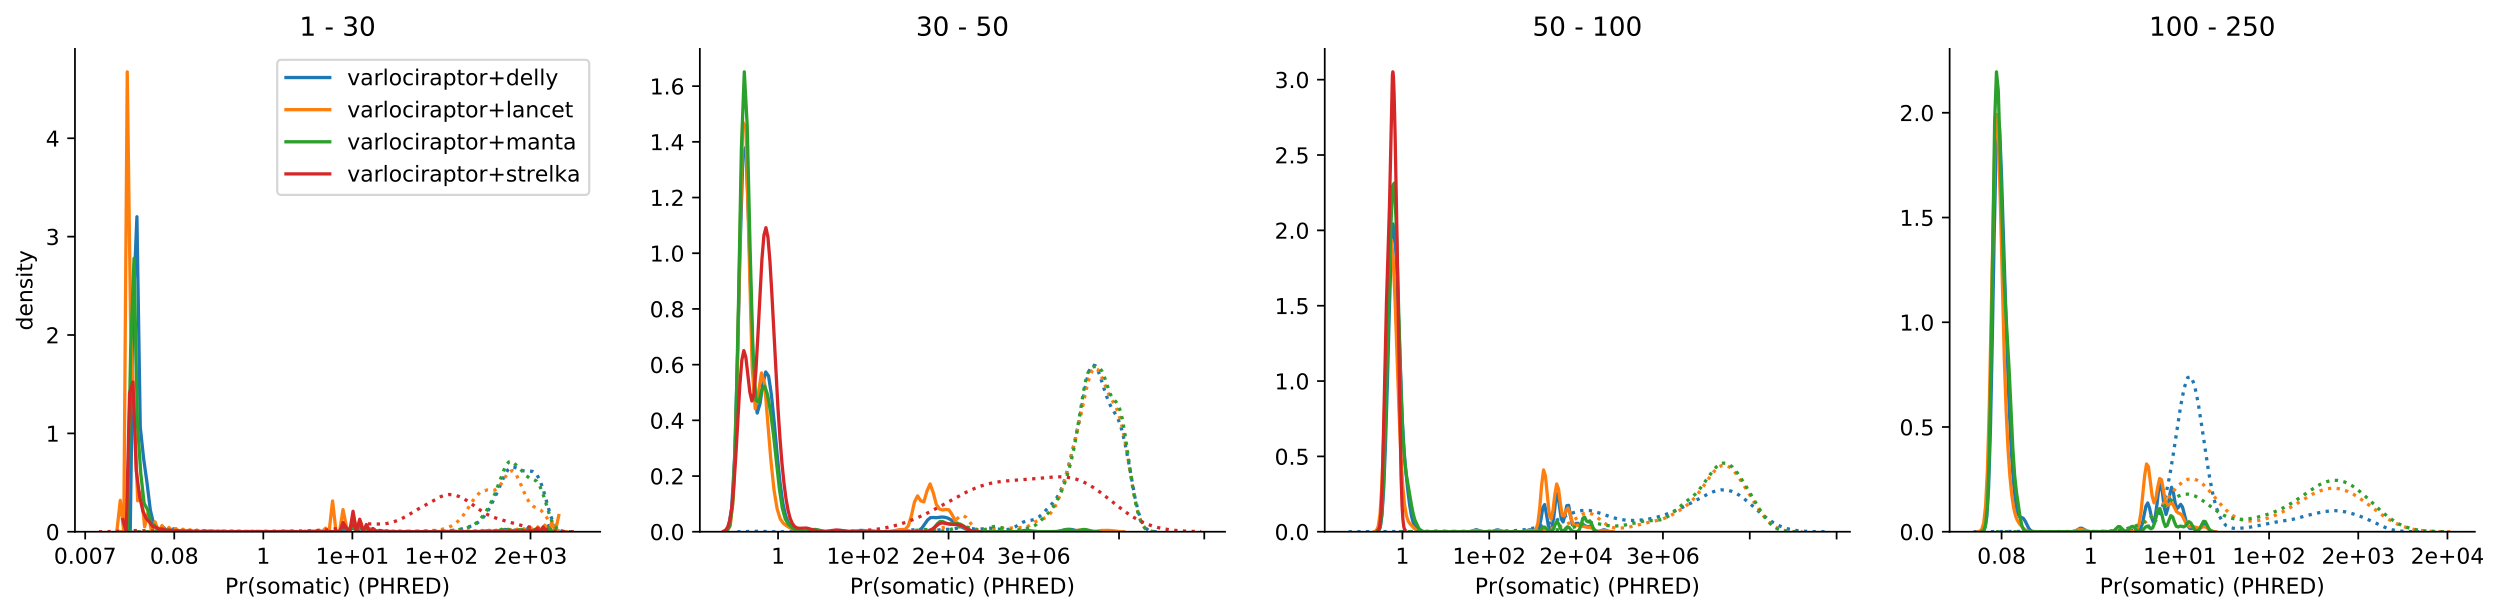 <?xml version="1.0" encoding="utf-8" standalone="no"?>
<!DOCTYPE svg PUBLIC "-//W3C//DTD SVG 1.1//EN"
  "http://www.w3.org/Graphics/SVG/1.1/DTD/svg11.dtd">
<!-- Created with matplotlib (https://matplotlib.org/) -->
<svg height="280.474pt" version="1.1" viewBox="0 0 1142.048 280.474" width="1142.048pt" xmlns="http://www.w3.org/2000/svg" xmlns:xlink="http://www.w3.org/1999/xlink">
 <defs>
  <style type="text/css">
*{stroke-linecap:butt;stroke-linejoin:round;}
  </style>
 </defs>
 <g id="figure_1">
  <g id="patch_1">
   <path d="M 0 280.474 
L 1142.048 280.474 
L 1142.048 0 
L 0 0 
z
" style="fill:#ffffff;"/>
  </g>
  <g id="axes_1">
   <g id="patch_2">
    <path d="M 34.241 242.918 
L 274.17 242.918 
L 274.17 22.318 
L 34.241 22.318 
z
" style="fill:#ffffff;"/>
   </g>
   <g id="matplotlib.axis_1">
    <g id="xtick_1">
     <g id="line2d_1">
      <defs>
       <path d="M 0 0 
L 0 3.5 
" id="m9f7f1f8ad4" style="stroke:#000000;stroke-width:0.8;"/>
      </defs>
      <g>
       <use style="stroke:#000000;stroke-width:0.8;" x="38.919" xlink:href="#m9f7f1f8ad4" y="242.918"/>
      </g>
     </g>
     <g id="text_1">
      <!-- 0.007 -->
      <defs>
       <path d="M 31.781 66.406 
Q 24.172 66.406 20.328 58.906 
Q 16.5 51.422 16.5 36.375 
Q 16.5 21.391 20.328 13.891 
Q 24.172 6.391 31.781 6.391 
Q 39.453 6.391 43.281 13.891 
Q 47.125 21.391 47.125 36.375 
Q 47.125 51.422 43.281 58.906 
Q 39.453 66.406 31.781 66.406 
z
M 31.781 74.219 
Q 44.047 74.219 50.516 64.516 
Q 56.984 54.828 56.984 36.375 
Q 56.984 17.969 50.516 8.266 
Q 44.047 -1.422 31.781 -1.422 
Q 19.531 -1.422 13.062 8.266 
Q 6.594 17.969 6.594 36.375 
Q 6.594 54.828 13.062 64.516 
Q 19.531 74.219 31.781 74.219 
z
" id="DejaVuSans-48"/>
       <path d="M 10.688 12.406 
L 21 12.406 
L 21 0 
L 10.688 0 
z
" id="DejaVuSans-46"/>
       <path d="M 8.203 72.906 
L 55.078 72.906 
L 55.078 68.703 
L 28.609 0 
L 18.312 0 
L 43.219 64.594 
L 8.203 64.594 
z
" id="DejaVuSans-55"/>
      </defs>
      <g transform="translate(24.605 257.517)scale(0.1 -0.1)">
       <use xlink:href="#DejaVuSans-48"/>
       <use x="63.623" xlink:href="#DejaVuSans-46"/>
       <use x="95.41" xlink:href="#DejaVuSans-48"/>
       <use x="159.033" xlink:href="#DejaVuSans-48"/>
       <use x="222.656" xlink:href="#DejaVuSans-55"/>
      </g>
     </g>
    </g>
    <g id="xtick_2">
     <g id="line2d_2">
      <g>
       <use style="stroke:#000000;stroke-width:0.8;" x="79.604" xlink:href="#m9f7f1f8ad4" y="242.918"/>
      </g>
     </g>
     <g id="text_2">
      <!-- 0.08 -->
      <defs>
       <path d="M 31.781 34.625 
Q 24.75 34.625 20.719 30.859 
Q 16.703 27.094 16.703 20.516 
Q 16.703 13.922 20.719 10.156 
Q 24.75 6.391 31.781 6.391 
Q 38.812 6.391 42.859 10.172 
Q 46.922 13.969 46.922 20.516 
Q 46.922 27.094 42.891 30.859 
Q 38.875 34.625 31.781 34.625 
z
M 21.922 38.812 
Q 15.578 40.375 12.031 44.719 
Q 8.5 49.078 8.5 55.328 
Q 8.5 64.062 14.719 69.141 
Q 20.953 74.219 31.781 74.219 
Q 42.672 74.219 48.875 69.141 
Q 55.078 64.062 55.078 55.328 
Q 55.078 49.078 51.531 44.719 
Q 48 40.375 41.703 38.812 
Q 48.828 37.156 52.797 32.312 
Q 56.781 27.484 56.781 20.516 
Q 56.781 9.906 50.312 4.234 
Q 43.844 -1.422 31.781 -1.422 
Q 19.734 -1.422 13.25 4.234 
Q 6.781 9.906 6.781 20.516 
Q 6.781 27.484 10.781 32.312 
Q 14.797 37.156 21.922 38.812 
z
M 18.312 54.391 
Q 18.312 48.734 21.844 45.562 
Q 25.391 42.391 31.781 42.391 
Q 38.141 42.391 41.719 45.562 
Q 45.312 48.734 45.312 54.391 
Q 45.312 60.062 41.719 63.234 
Q 38.141 66.406 31.781 66.406 
Q 25.391 66.406 21.844 63.234 
Q 18.312 60.062 18.312 54.391 
z
" id="DejaVuSans-56"/>
      </defs>
      <g transform="translate(68.471 257.517)scale(0.1 -0.1)">
       <use xlink:href="#DejaVuSans-48"/>
       <use x="63.623" xlink:href="#DejaVuSans-46"/>
       <use x="95.41" xlink:href="#DejaVuSans-48"/>
       <use x="159.033" xlink:href="#DejaVuSans-56"/>
      </g>
     </g>
    </g>
    <g id="xtick_3">
     <g id="line2d_3">
      <g>
       <use style="stroke:#000000;stroke-width:0.8;" x="120.288" xlink:href="#m9f7f1f8ad4" y="242.918"/>
      </g>
     </g>
     <g id="text_3">
      <!-- 1 -->
      <defs>
       <path d="M 12.406 8.297 
L 28.516 8.297 
L 28.516 63.922 
L 10.984 60.406 
L 10.984 69.391 
L 28.422 72.906 
L 38.281 72.906 
L 38.281 8.297 
L 54.391 8.297 
L 54.391 0 
L 12.406 0 
z
" id="DejaVuSans-49"/>
      </defs>
      <g transform="translate(117.107 257.517)scale(0.1 -0.1)">
       <use xlink:href="#DejaVuSans-49"/>
      </g>
     </g>
    </g>
    <g id="xtick_4">
     <g id="line2d_4">
      <g>
       <use style="stroke:#000000;stroke-width:0.8;" x="160.972" xlink:href="#m9f7f1f8ad4" y="242.918"/>
      </g>
     </g>
     <g id="text_4">
      <!-- 1e+01 -->
      <defs>
       <path d="M 56.203 29.594 
L 56.203 25.203 
L 14.891 25.203 
Q 15.484 15.922 20.484 11.062 
Q 25.484 6.203 34.422 6.203 
Q 39.594 6.203 44.453 7.469 
Q 49.312 8.734 54.109 11.281 
L 54.109 2.781 
Q 49.266 0.734 44.188 -0.344 
Q 39.109 -1.422 33.891 -1.422 
Q 20.797 -1.422 13.156 6.188 
Q 5.516 13.812 5.516 26.812 
Q 5.516 40.234 12.766 48.109 
Q 20.016 56 32.328 56 
Q 43.359 56 49.781 48.891 
Q 56.203 41.797 56.203 29.594 
z
M 47.219 32.234 
Q 47.125 39.594 43.094 43.984 
Q 39.062 48.391 32.422 48.391 
Q 24.906 48.391 20.391 44.141 
Q 15.875 39.891 15.188 32.172 
z
" id="DejaVuSans-101"/>
       <path d="M 46 62.703 
L 46 35.5 
L 73.188 35.5 
L 73.188 27.203 
L 46 27.203 
L 46 0 
L 37.797 0 
L 37.797 27.203 
L 10.594 27.203 
L 10.594 35.5 
L 37.797 35.5 
L 37.797 62.703 
z
" id="DejaVuSans-43"/>
      </defs>
      <g transform="translate(144.162 257.517)scale(0.1 -0.1)">
       <use xlink:href="#DejaVuSans-49"/>
       <use x="63.623" xlink:href="#DejaVuSans-101"/>
       <use x="125.146" xlink:href="#DejaVuSans-43"/>
       <use x="208.936" xlink:href="#DejaVuSans-48"/>
       <use x="272.559" xlink:href="#DejaVuSans-49"/>
      </g>
     </g>
    </g>
    <g id="xtick_5">
     <g id="line2d_5">
      <g>
       <use style="stroke:#000000;stroke-width:0.8;" x="201.657" xlink:href="#m9f7f1f8ad4" y="242.918"/>
      </g>
     </g>
     <g id="text_5">
      <!-- 1e+02 -->
      <defs>
       <path d="M 19.188 8.297 
L 53.609 8.297 
L 53.609 0 
L 7.328 0 
L 7.328 8.297 
Q 12.938 14.109 22.625 23.891 
Q 32.328 33.688 34.812 36.531 
Q 39.547 41.844 41.422 45.531 
Q 43.312 49.219 43.312 52.781 
Q 43.312 58.594 39.234 62.25 
Q 35.156 65.922 28.609 65.922 
Q 23.969 65.922 18.812 64.312 
Q 13.672 62.703 7.812 59.422 
L 7.812 69.391 
Q 13.766 71.781 18.938 73 
Q 24.125 74.219 28.422 74.219 
Q 39.75 74.219 46.484 68.547 
Q 53.219 62.891 53.219 53.422 
Q 53.219 48.922 51.531 44.891 
Q 49.859 40.875 45.406 35.406 
Q 44.188 33.984 37.641 27.219 
Q 31.109 20.453 19.188 8.297 
z
" id="DejaVuSans-50"/>
      </defs>
      <g transform="translate(184.847 257.517)scale(0.1 -0.1)">
       <use xlink:href="#DejaVuSans-49"/>
       <use x="63.623" xlink:href="#DejaVuSans-101"/>
       <use x="125.146" xlink:href="#DejaVuSans-43"/>
       <use x="208.936" xlink:href="#DejaVuSans-48"/>
       <use x="272.559" xlink:href="#DejaVuSans-50"/>
      </g>
     </g>
    </g>
    <g id="xtick_6">
     <g id="line2d_6">
      <g>
       <use style="stroke:#000000;stroke-width:0.8;" x="242.341" xlink:href="#m9f7f1f8ad4" y="242.918"/>
      </g>
     </g>
     <g id="text_6">
      <!-- 2e+03 -->
      <defs>
       <path d="M 40.578 39.312 
Q 47.656 37.797 51.625 33 
Q 55.609 28.219 55.609 21.188 
Q 55.609 10.406 48.188 4.484 
Q 40.766 -1.422 27.094 -1.422 
Q 22.516 -1.422 17.656 -0.516 
Q 12.797 0.391 7.625 2.203 
L 7.625 11.719 
Q 11.719 9.328 16.594 8.109 
Q 21.484 6.891 26.812 6.891 
Q 36.078 6.891 40.938 10.547 
Q 45.797 14.203 45.797 21.188 
Q 45.797 27.641 41.281 31.266 
Q 36.766 34.906 28.719 34.906 
L 20.219 34.906 
L 20.219 43.016 
L 29.109 43.016 
Q 36.375 43.016 40.234 45.922 
Q 44.094 48.828 44.094 54.297 
Q 44.094 59.906 40.109 62.906 
Q 36.141 65.922 28.719 65.922 
Q 24.656 65.922 20.016 65.031 
Q 15.375 64.156 9.812 62.312 
L 9.812 71.094 
Q 15.438 72.656 20.344 73.438 
Q 25.25 74.219 29.594 74.219 
Q 40.828 74.219 47.359 69.109 
Q 53.906 64.016 53.906 55.328 
Q 53.906 49.266 50.438 45.094 
Q 46.969 40.922 40.578 39.312 
z
" id="DejaVuSans-51"/>
      </defs>
      <g transform="translate(225.531 257.517)scale(0.1 -0.1)">
       <use xlink:href="#DejaVuSans-50"/>
       <use x="63.623" xlink:href="#DejaVuSans-101"/>
       <use x="125.146" xlink:href="#DejaVuSans-43"/>
       <use x="208.936" xlink:href="#DejaVuSans-48"/>
       <use x="272.559" xlink:href="#DejaVuSans-51"/>
      </g>
     </g>
    </g>
    <g id="text_7">
     <!-- Pr(somatic) (PHRED) -->
     <defs>
      <path d="M 19.672 64.797 
L 19.672 37.406 
L 32.078 37.406 
Q 38.969 37.406 42.719 40.969 
Q 46.484 44.531 46.484 51.125 
Q 46.484 57.672 42.719 61.234 
Q 38.969 64.797 32.078 64.797 
z
M 9.812 72.906 
L 32.078 72.906 
Q 44.344 72.906 50.609 67.359 
Q 56.891 61.812 56.891 51.125 
Q 56.891 40.328 50.609 34.812 
Q 44.344 29.297 32.078 29.297 
L 19.672 29.297 
L 19.672 0 
L 9.812 0 
z
" id="DejaVuSans-80"/>
      <path d="M 41.109 46.297 
Q 39.594 47.172 37.812 47.578 
Q 36.031 48 33.891 48 
Q 26.266 48 22.188 43.047 
Q 18.109 38.094 18.109 28.812 
L 18.109 0 
L 9.078 0 
L 9.078 54.688 
L 18.109 54.688 
L 18.109 46.188 
Q 20.953 51.172 25.484 53.578 
Q 30.031 56 36.531 56 
Q 37.453 56 38.578 55.875 
Q 39.703 55.766 41.062 55.516 
z
" id="DejaVuSans-114"/>
      <path d="M 31 75.875 
Q 24.469 64.656 21.281 53.656 
Q 18.109 42.672 18.109 31.391 
Q 18.109 20.125 21.312 9.062 
Q 24.516 -2 31 -13.188 
L 23.188 -13.188 
Q 15.875 -1.703 12.234 9.375 
Q 8.594 20.453 8.594 31.391 
Q 8.594 42.281 12.203 53.312 
Q 15.828 64.359 23.188 75.875 
z
" id="DejaVuSans-40"/>
      <path d="M 44.281 53.078 
L 44.281 44.578 
Q 40.484 46.531 36.375 47.5 
Q 32.281 48.484 27.875 48.484 
Q 21.188 48.484 17.844 46.438 
Q 14.5 44.391 14.5 40.281 
Q 14.5 37.156 16.891 35.375 
Q 19.281 33.594 26.516 31.984 
L 29.594 31.297 
Q 39.156 29.25 43.188 25.516 
Q 47.219 21.781 47.219 15.094 
Q 47.219 7.469 41.188 3.016 
Q 35.156 -1.422 24.609 -1.422 
Q 20.219 -1.422 15.453 -0.562 
Q 10.688 0.297 5.422 2 
L 5.422 11.281 
Q 10.406 8.688 15.234 7.391 
Q 20.062 6.109 24.812 6.109 
Q 31.156 6.109 34.562 8.281 
Q 37.984 10.453 37.984 14.406 
Q 37.984 18.062 35.516 20.016 
Q 33.062 21.969 24.703 23.781 
L 21.578 24.516 
Q 13.234 26.266 9.516 29.906 
Q 5.812 33.547 5.812 39.891 
Q 5.812 47.609 11.281 51.797 
Q 16.75 56 26.812 56 
Q 31.781 56 36.172 55.266 
Q 40.578 54.547 44.281 53.078 
z
" id="DejaVuSans-115"/>
      <path d="M 30.609 48.391 
Q 23.391 48.391 19.188 42.75 
Q 14.984 37.109 14.984 27.297 
Q 14.984 17.484 19.156 11.844 
Q 23.344 6.203 30.609 6.203 
Q 37.797 6.203 41.984 11.859 
Q 46.188 17.531 46.188 27.297 
Q 46.188 37.016 41.984 42.703 
Q 37.797 48.391 30.609 48.391 
z
M 30.609 56 
Q 42.328 56 49.016 48.375 
Q 55.719 40.766 55.719 27.297 
Q 55.719 13.875 49.016 6.219 
Q 42.328 -1.422 30.609 -1.422 
Q 18.844 -1.422 12.172 6.219 
Q 5.516 13.875 5.516 27.297 
Q 5.516 40.766 12.172 48.375 
Q 18.844 56 30.609 56 
z
" id="DejaVuSans-111"/>
      <path d="M 52 44.188 
Q 55.375 50.25 60.062 53.125 
Q 64.75 56 71.094 56 
Q 79.641 56 84.281 50.016 
Q 88.922 44.047 88.922 33.016 
L 88.922 0 
L 79.891 0 
L 79.891 32.719 
Q 79.891 40.578 77.094 44.375 
Q 74.312 48.188 68.609 48.188 
Q 61.625 48.188 57.562 43.547 
Q 53.516 38.922 53.516 30.906 
L 53.516 0 
L 44.484 0 
L 44.484 32.719 
Q 44.484 40.625 41.703 44.406 
Q 38.922 48.188 33.109 48.188 
Q 26.219 48.188 22.156 43.531 
Q 18.109 38.875 18.109 30.906 
L 18.109 0 
L 9.078 0 
L 9.078 54.688 
L 18.109 54.688 
L 18.109 46.188 
Q 21.188 51.219 25.484 53.609 
Q 29.781 56 35.688 56 
Q 41.656 56 45.828 52.969 
Q 50 49.953 52 44.188 
z
" id="DejaVuSans-109"/>
      <path d="M 34.281 27.484 
Q 23.391 27.484 19.188 25 
Q 14.984 22.516 14.984 16.5 
Q 14.984 11.719 18.141 8.906 
Q 21.297 6.109 26.703 6.109 
Q 34.188 6.109 38.703 11.406 
Q 43.219 16.703 43.219 25.484 
L 43.219 27.484 
z
M 52.203 31.203 
L 52.203 0 
L 43.219 0 
L 43.219 8.297 
Q 40.141 3.328 35.547 0.953 
Q 30.953 -1.422 24.312 -1.422 
Q 15.922 -1.422 10.953 3.297 
Q 6 8.016 6 15.922 
Q 6 25.141 12.172 29.828 
Q 18.359 34.516 30.609 34.516 
L 43.219 34.516 
L 43.219 35.406 
Q 43.219 41.609 39.141 45 
Q 35.062 48.391 27.688 48.391 
Q 23 48.391 18.547 47.266 
Q 14.109 46.141 10.016 43.891 
L 10.016 52.203 
Q 14.938 54.109 19.578 55.047 
Q 24.219 56 28.609 56 
Q 40.484 56 46.344 49.844 
Q 52.203 43.703 52.203 31.203 
z
" id="DejaVuSans-97"/>
      <path d="M 18.312 70.219 
L 18.312 54.688 
L 36.812 54.688 
L 36.812 47.703 
L 18.312 47.703 
L 18.312 18.016 
Q 18.312 11.328 20.141 9.422 
Q 21.969 7.516 27.594 7.516 
L 36.812 7.516 
L 36.812 0 
L 27.594 0 
Q 17.188 0 13.234 3.875 
Q 9.281 7.766 9.281 18.016 
L 9.281 47.703 
L 2.688 47.703 
L 2.688 54.688 
L 9.281 54.688 
L 9.281 70.219 
z
" id="DejaVuSans-116"/>
      <path d="M 9.422 54.688 
L 18.406 54.688 
L 18.406 0 
L 9.422 0 
z
M 9.422 75.984 
L 18.406 75.984 
L 18.406 64.594 
L 9.422 64.594 
z
" id="DejaVuSans-105"/>
      <path d="M 48.781 52.594 
L 48.781 44.188 
Q 44.969 46.297 41.141 47.344 
Q 37.312 48.391 33.406 48.391 
Q 24.656 48.391 19.812 42.844 
Q 14.984 37.312 14.984 27.297 
Q 14.984 17.281 19.812 11.734 
Q 24.656 6.203 33.406 6.203 
Q 37.312 6.203 41.141 7.25 
Q 44.969 8.297 48.781 10.406 
L 48.781 2.094 
Q 45.016 0.344 40.984 -0.531 
Q 36.969 -1.422 32.422 -1.422 
Q 20.062 -1.422 12.781 6.344 
Q 5.516 14.109 5.516 27.297 
Q 5.516 40.672 12.859 48.328 
Q 20.219 56 33.016 56 
Q 37.156 56 41.109 55.141 
Q 45.062 54.297 48.781 52.594 
z
" id="DejaVuSans-99"/>
      <path d="M 8.016 75.875 
L 15.828 75.875 
Q 23.141 64.359 26.781 53.312 
Q 30.422 42.281 30.422 31.391 
Q 30.422 20.453 26.781 9.375 
Q 23.141 -1.703 15.828 -13.188 
L 8.016 -13.188 
Q 14.5 -2 17.703 9.062 
Q 20.906 20.125 20.906 31.391 
Q 20.906 42.672 17.703 53.656 
Q 14.5 64.656 8.016 75.875 
z
" id="DejaVuSans-41"/>
      <path id="DejaVuSans-32"/>
      <path d="M 9.812 72.906 
L 19.672 72.906 
L 19.672 43.016 
L 55.516 43.016 
L 55.516 72.906 
L 65.375 72.906 
L 65.375 0 
L 55.516 0 
L 55.516 34.719 
L 19.672 34.719 
L 19.672 0 
L 9.812 0 
z
" id="DejaVuSans-72"/>
      <path d="M 44.391 34.188 
Q 47.562 33.109 50.562 29.594 
Q 53.562 26.078 56.594 19.922 
L 66.609 0 
L 56 0 
L 46.688 18.703 
Q 43.062 26.031 39.672 28.422 
Q 36.281 30.812 30.422 30.812 
L 19.672 30.812 
L 19.672 0 
L 9.812 0 
L 9.812 72.906 
L 32.078 72.906 
Q 44.578 72.906 50.734 67.672 
Q 56.891 62.453 56.891 51.906 
Q 56.891 45.016 53.688 40.469 
Q 50.484 35.938 44.391 34.188 
z
M 19.672 64.797 
L 19.672 38.922 
L 32.078 38.922 
Q 39.203 38.922 42.844 42.219 
Q 46.484 45.516 46.484 51.906 
Q 46.484 58.297 42.844 61.547 
Q 39.203 64.797 32.078 64.797 
z
" id="DejaVuSans-82"/>
      <path d="M 9.812 72.906 
L 55.906 72.906 
L 55.906 64.594 
L 19.672 64.594 
L 19.672 43.016 
L 54.391 43.016 
L 54.391 34.719 
L 19.672 34.719 
L 19.672 8.297 
L 56.781 8.297 
L 56.781 0 
L 9.812 0 
z
" id="DejaVuSans-69"/>
      <path d="M 19.672 64.797 
L 19.672 8.109 
L 31.594 8.109 
Q 46.688 8.109 53.688 14.938 
Q 60.688 21.781 60.688 36.531 
Q 60.688 51.172 53.688 57.984 
Q 46.688 64.797 31.594 64.797 
z
M 9.812 72.906 
L 30.078 72.906 
Q 51.266 72.906 61.172 64.094 
Q 71.094 55.281 71.094 36.531 
Q 71.094 17.672 61.125 8.828 
Q 51.172 0 30.078 0 
L 9.812 0 
z
" id="DejaVuSans-68"/>
     </defs>
     <g transform="translate(102.788 271.195)scale(0.1 -0.1)">
      <use xlink:href="#DejaVuSans-80"/>
      <use x="60.287" xlink:href="#DejaVuSans-114"/>
      <use x="101.4" xlink:href="#DejaVuSans-40"/>
      <use x="140.414" xlink:href="#DejaVuSans-115"/>
      <use x="192.514" xlink:href="#DejaVuSans-111"/>
      <use x="253.695" xlink:href="#DejaVuSans-109"/>
      <use x="351.107" xlink:href="#DejaVuSans-97"/>
      <use x="412.387" xlink:href="#DejaVuSans-116"/>
      <use x="451.596" xlink:href="#DejaVuSans-105"/>
      <use x="479.379" xlink:href="#DejaVuSans-99"/>
      <use x="534.359" xlink:href="#DejaVuSans-41"/>
      <use x="573.373" xlink:href="#DejaVuSans-32"/>
      <use x="605.16" xlink:href="#DejaVuSans-40"/>
      <use x="644.174" xlink:href="#DejaVuSans-80"/>
      <use x="704.477" xlink:href="#DejaVuSans-72"/>
      <use x="779.672" xlink:href="#DejaVuSans-82"/>
      <use x="849.154" xlink:href="#DejaVuSans-69"/>
      <use x="912.338" xlink:href="#DejaVuSans-68"/>
      <use x="989.34" xlink:href="#DejaVuSans-41"/>
     </g>
    </g>
   </g>
   <g id="matplotlib.axis_2">
    <g id="ytick_1">
     <g id="line2d_7">
      <defs>
       <path d="M 0 0 
L -3.5 0 
" id="m7213d53e03" style="stroke:#000000;stroke-width:0.8;"/>
      </defs>
      <g>
       <use style="stroke:#000000;stroke-width:0.8;" x="34.241" xlink:href="#m7213d53e03" y="242.918"/>
      </g>
     </g>
     <g id="text_8">
      <!-- 0 -->
      <g transform="translate(20.878 246.717)scale(0.1 -0.1)">
       <use xlink:href="#DejaVuSans-48"/>
      </g>
     </g>
    </g>
    <g id="ytick_2">
     <g id="line2d_8">
      <g>
       <use style="stroke:#000000;stroke-width:0.8;" x="34.241" xlink:href="#m7213d53e03" y="197.977"/>
      </g>
     </g>
     <g id="text_9">
      <!-- 1 -->
      <g transform="translate(20.878 201.776)scale(0.1 -0.1)">
       <use xlink:href="#DejaVuSans-49"/>
      </g>
     </g>
    </g>
    <g id="ytick_3">
     <g id="line2d_9">
      <g>
       <use style="stroke:#000000;stroke-width:0.8;" x="34.241" xlink:href="#m7213d53e03" y="153.036"/>
      </g>
     </g>
     <g id="text_10">
      <!-- 2 -->
      <g transform="translate(20.878 156.835)scale(0.1 -0.1)">
       <use xlink:href="#DejaVuSans-50"/>
      </g>
     </g>
    </g>
    <g id="ytick_4">
     <g id="line2d_10">
      <g>
       <use style="stroke:#000000;stroke-width:0.8;" x="34.241" xlink:href="#m7213d53e03" y="108.095"/>
      </g>
     </g>
     <g id="text_11">
      <!-- 3 -->
      <g transform="translate(20.878 111.894)scale(0.1 -0.1)">
       <use xlink:href="#DejaVuSans-51"/>
      </g>
     </g>
    </g>
    <g id="ytick_5">
     <g id="line2d_11">
      <g>
       <use style="stroke:#000000;stroke-width:0.8;" x="34.241" xlink:href="#m7213d53e03" y="63.154"/>
      </g>
     </g>
     <g id="text_12">
      <!-- 4 -->
      <defs>
       <path d="M 37.797 64.312 
L 12.891 25.391 
L 37.797 25.391 
z
M 35.203 72.906 
L 47.609 72.906 
L 47.609 25.391 
L 58.016 25.391 
L 58.016 17.188 
L 47.609 17.188 
L 47.609 0 
L 37.797 0 
L 37.797 17.188 
L 4.891 17.188 
L 4.891 26.703 
z
" id="DejaVuSans-52"/>
      </defs>
      <g transform="translate(20.878 66.953)scale(0.1 -0.1)">
       <use xlink:href="#DejaVuSans-52"/>
      </g>
     </g>
    </g>
    <g id="text_13">
     <!-- density -->
     <defs>
      <path d="M 45.406 46.391 
L 45.406 75.984 
L 54.391 75.984 
L 54.391 0 
L 45.406 0 
L 45.406 8.203 
Q 42.578 3.328 38.25 0.953 
Q 33.938 -1.422 27.875 -1.422 
Q 17.969 -1.422 11.734 6.484 
Q 5.516 14.406 5.516 27.297 
Q 5.516 40.188 11.734 48.094 
Q 17.969 56 27.875 56 
Q 33.938 56 38.25 53.625 
Q 42.578 51.266 45.406 46.391 
z
M 14.797 27.297 
Q 14.797 17.391 18.875 11.75 
Q 22.953 6.109 30.078 6.109 
Q 37.203 6.109 41.297 11.75 
Q 45.406 17.391 45.406 27.297 
Q 45.406 37.203 41.297 42.844 
Q 37.203 48.484 30.078 48.484 
Q 22.953 48.484 18.875 42.844 
Q 14.797 37.203 14.797 27.297 
z
" id="DejaVuSans-100"/>
      <path d="M 54.891 33.016 
L 54.891 0 
L 45.906 0 
L 45.906 32.719 
Q 45.906 40.484 42.875 44.328 
Q 39.844 48.188 33.797 48.188 
Q 26.516 48.188 22.312 43.547 
Q 18.109 38.922 18.109 30.906 
L 18.109 0 
L 9.078 0 
L 9.078 54.688 
L 18.109 54.688 
L 18.109 46.188 
Q 21.344 51.125 25.703 53.562 
Q 30.078 56 35.797 56 
Q 45.219 56 50.047 50.172 
Q 54.891 44.344 54.891 33.016 
z
" id="DejaVuSans-110"/>
      <path d="M 32.172 -5.078 
Q 28.375 -14.844 24.75 -17.812 
Q 21.141 -20.797 15.094 -20.797 
L 7.906 -20.797 
L 7.906 -13.281 
L 13.188 -13.281 
Q 16.891 -13.281 18.938 -11.516 
Q 21 -9.766 23.484 -3.219 
L 25.094 0.875 
L 2.984 54.688 
L 12.5 54.688 
L 29.594 11.922 
L 46.688 54.688 
L 56.203 54.688 
z
" id="DejaVuSans-121"/>
     </defs>
     <g transform="translate(14.798 150.951)rotate(-90)scale(0.1 -0.1)">
      <use xlink:href="#DejaVuSans-100"/>
      <use x="63.477" xlink:href="#DejaVuSans-101"/>
      <use x="125" xlink:href="#DejaVuSans-110"/>
      <use x="188.379" xlink:href="#DejaVuSans-115"/>
      <use x="240.479" xlink:href="#DejaVuSans-105"/>
      <use x="268.262" xlink:href="#DejaVuSans-116"/>
      <use x="307.471" xlink:href="#DejaVuSans-121"/>
     </g>
    </g>
   </g>
   <g id="line2d_12">
    <path clip-path="url(#pdc4996eccf)" d="M 57.958 239.185 
L 59.487 242.918 
L 61.016 136.504 
L 62.545 99.01 
L 64.074 195.16 
L 65.603 209.478 
L 67.132 220.345 
L 68.661 232.935 
L 70.19 239.478 
L 71.719 241.233 
L 73.248 242.003 
L 74.777 240.979 
L 76.306 242.81 
L 79.364 241.578 
L 82.422 242.918 
L 85.48 242.918 
L 90.067 242.899 
L 99.241 242.913 
L 135.938 242.918 
L 155.815 242.893 
L 157.344 242.325 
L 158.873 242.918 
L 160.402 241.337 
L 161.931 241.51 
L 163.46 242.331 
L 164.989 241.182 
L 166.518 242.645 
L 169.576 241.68 
L 171.105 242.455 
L 172.634 242.815 
L 174.163 242.431 
L 175.692 242.918 
L 178.75 242.918 
L 183.337 242.898 
L 190.982 242.918 
L 201.685 242.901 
L 209.331 242.918 
L 216.976 242.883 
L 220.034 242.878 
L 221.563 242.767 
L 223.092 242.47 
L 224.621 242.918 
L 226.15 242.827 
L 227.679 242.918 
L 229.208 242.247 
L 230.737 241.852 
L 233.795 242.531 
L 235.324 242.151 
L 236.853 241.963 
L 238.382 242.79 
L 239.911 242.893 
L 241.44 240.957 
L 242.969 242.712 
L 244.498 242.095 
L 246.027 242.918 
L 247.556 242.162 
L 249.085 242.918 
L 250.614 240.117 
L 252.143 242.918 
L 252.143 242.918 
" style="fill:none;stroke:#1f77b4;stroke-linecap:square;stroke-width:1.5;"/>
   </g>
   <g id="line2d_13">
    <path clip-path="url(#pdc4996eccf)" d="M 55.083 242.917 
L 92.733 242.91 
L 120.561 242.918 
L 166.396 242.809 
L 169.67 242.772 
L 174.58 242.831 
L 184.402 242.832 
L 189.313 242.665 
L 192.587 242.816 
L 199.134 242.603 
L 202.408 242.708 
L 205.682 242.458 
L 210.593 241.732 
L 215.504 240.239 
L 217.141 239.513 
L 218.778 238.365 
L 220.415 236.793 
L 222.052 234.723 
L 223.689 232.032 
L 226.963 225.256 
L 230.236 217.707 
L 231.873 214.811 
L 233.51 213.462 
L 235.147 213.498 
L 238.421 214.991 
L 240.058 215.163 
L 241.695 215.158 
L 243.332 215.368 
L 244.969 216.411 
L 246.606 219.237 
L 248.243 223.966 
L 251.517 235.573 
L 253.154 239.567 
L 254.791 241.678 
L 256.428 242.548 
L 258.064 242.821 
L 261.338 242.913 
L 262.975 242.917 
L 262.975 242.917 
" style="fill:none;stroke:#1f77b4;stroke-dasharray:1.5,2.475;stroke-dashoffset:0;stroke-width:1.5;"/>
   </g>
   <g id="line2d_14">
    <path clip-path="url(#pdc4996eccf)" d="M 53.356 242.918 
L 54.946 228.568 
L 56.536 242.918 
L 58.126 32.823 
L 59.715 151.313 
L 61.305 186.122 
L 62.895 228.785 
L 64.485 224.84 
L 66.074 240.642 
L 67.664 234.36 
L 69.254 242.918 
L 70.844 238.399 
L 72.434 242.918 
L 74.023 240.065 
L 75.613 242.918 
L 77.203 240.949 
L 78.793 242.918 
L 80.382 241.462 
L 81.972 242.918 
L 83.562 241.754 
L 85.152 242.918 
L 86.742 242.003 
L 88.331 242.918 
L 89.921 242.134 
L 91.511 242.918 
L 93.101 242.332 
L 94.69 242.918 
L 96.28 242.406 
L 97.87 242.918 
L 99.46 242.515 
L 101.05 242.918 
L 102.639 242.528 
L 104.229 242.918 
L 105.819 242.578 
L 107.409 242.918 
L 108.998 242.599 
L 110.588 242.918 
L 112.178 242.673 
L 113.768 242.918 
L 115.358 242.682 
L 116.947 242.918 
L 118.537 242.717 
L 120.127 242.918 
L 121.717 242.74 
L 123.306 242.918 
L 124.896 242.766 
L 126.486 242.918 
L 128.076 242.798 
L 129.666 242.912 
L 131.255 242.838 
L 134.435 242.881 
L 136.025 242.825 
L 137.615 242.918 
L 139.204 242.706 
L 140.794 242.918 
L 142.384 242.561 
L 143.974 242.918 
L 145.563 242.164 
L 147.153 242.918 
L 148.743 241.257 
L 150.333 242.918 
L 151.923 228.856 
L 153.512 242.918 
L 155.102 242.918 
L 156.692 232.793 
L 158.282 240.654 
L 159.871 242.704 
L 161.461 235.563 
L 163.051 242.918 
L 164.641 237.971 
L 166.231 242.918 
L 167.82 240.554 
L 169.41 242.918 
L 171 242.076 
L 172.59 242.918 
L 174.179 242.578 
L 175.769 242.918 
L 177.359 242.729 
L 178.949 242.918 
L 182.128 242.91 
L 190.077 242.918 
L 191.667 242.807 
L 193.257 242.918 
L 194.847 242.779 
L 196.436 242.918 
L 198.026 242.755 
L 199.616 242.918 
L 201.206 242.739 
L 202.795 242.918 
L 204.385 242.667 
L 205.975 242.918 
L 207.565 242.622 
L 209.155 242.918 
L 210.744 242.588 
L 212.334 242.918 
L 213.924 242.508 
L 215.514 242.918 
L 217.104 242.358 
L 218.693 242.918 
L 220.283 242.291 
L 221.873 242.918 
L 223.463 242.222 
L 225.052 242.918 
L 226.642 242.184 
L 228.232 242.918 
L 229.822 242.067 
L 231.412 242.918 
L 233.001 241.853 
L 234.591 242.918 
L 236.181 241.715 
L 237.771 242.918 
L 239.36 241.517 
L 240.95 242.918 
L 242.54 241.137 
L 244.13 242.918 
L 245.72 240.691 
L 247.309 242.918 
L 248.899 239.862 
L 250.489 242.918 
L 252.079 238.442 
L 253.668 242.918 
L 255.258 235.482 
L 255.258 235.482 
" style="fill:none;stroke:#ff7f0e;stroke-linecap:square;stroke-width:1.5;"/>
   </g>
   <g id="line2d_15">
    <path clip-path="url(#pdc4996eccf)" d="M 54.727 242.918 
L 155.818 242.796 
L 159.079 242.355 
L 160.709 242.717 
L 163.97 242.715 
L 165.601 242.596 
L 167.231 242.326 
L 168.862 241.838 
L 170.492 241.888 
L 172.123 242.657 
L 173.753 242.803 
L 185.167 242.77 
L 191.688 242.653 
L 196.58 242.438 
L 198.21 242.35 
L 199.841 242.063 
L 201.471 241.923 
L 204.732 241.016 
L 206.363 240.206 
L 207.993 239.25 
L 209.624 237.686 
L 211.254 235.906 
L 212.885 233.665 
L 216.146 228.525 
L 217.776 226.529 
L 219.407 224.737 
L 221.037 224.2 
L 222.668 223.832 
L 224.298 224.119 
L 225.929 223.933 
L 227.559 222.78 
L 229.19 220.677 
L 230.82 217.937 
L 232.451 215.619 
L 234.081 214.989 
L 235.712 216.591 
L 237.342 219.919 
L 238.973 223.884 
L 240.603 227.524 
L 242.234 230.05 
L 243.864 231.484 
L 245.495 232.151 
L 247.125 233.128 
L 248.756 234.894 
L 252.017 239.93 
L 253.647 241.651 
L 255.278 242.518 
L 256.908 242.833 
L 260.169 242.918 
L 261.8 242.917 
L 261.8 242.917 
" style="fill:none;stroke:#ff7f0e;stroke-dasharray:1.5,2.475;stroke-dashoffset:0;stroke-width:1.5;"/>
   </g>
   <g id="line2d_16">
    <path clip-path="url(#pdc4996eccf)" d="M 56.607 238.941 
L 58.147 242.918 
L 59.688 159.4 
L 61.228 118.044 
L 62.768 193.271 
L 64.308 216.271 
L 65.848 229.976 
L 67.389 232.72 
L 68.929 239.332 
L 70.469 239.92 
L 72.009 242.276 
L 73.549 241.476 
L 75.089 242.241 
L 76.63 242.093 
L 78.17 242.817 
L 79.71 242.371 
L 81.25 242.514 
L 82.79 242.849 
L 84.33 242.918 
L 85.871 242.684 
L 87.411 242.658 
L 88.951 242.918 
L 92.031 242.904 
L 93.572 242.697 
L 95.112 242.862 
L 113.594 242.899 
L 115.134 242.817 
L 118.214 242.918 
L 119.755 242.818 
L 122.835 242.918 
L 133.616 242.761 
L 135.156 242.918 
L 142.857 242.918 
L 144.398 242.584 
L 145.938 242.886 
L 150.558 242.914 
L 152.098 242.861 
L 153.639 242.608 
L 155.179 242.918 
L 156.719 240.177 
L 158.259 241.917 
L 159.799 242.918 
L 161.34 238.693 
L 162.88 242.918 
L 164.42 239.568 
L 165.96 242.918 
L 167.5 240.804 
L 169.04 242.918 
L 170.581 241.733 
L 172.121 242.918 
L 173.661 242.397 
L 175.201 242.918 
L 176.741 242.723 
L 178.282 242.918 
L 179.822 242.781 
L 181.362 242.918 
L 182.902 242.726 
L 184.442 242.918 
L 185.982 242.798 
L 187.523 242.907 
L 195.224 242.834 
L 196.764 242.918 
L 201.384 242.891 
L 204.465 242.91 
L 206.005 242.79 
L 218.326 242.874 
L 222.947 242.602 
L 224.487 242.777 
L 226.027 242.467 
L 227.567 242.626 
L 229.108 241.782 
L 230.648 242.714 
L 232.188 241.787 
L 233.728 242.53 
L 235.268 242.727 
L 236.808 242.167 
L 238.349 241.939 
L 239.889 242.698 
L 241.429 242.088 
L 242.969 242.756 
L 244.509 241.78 
L 246.049 242.83 
L 247.59 241.85 
L 249.13 242.918 
L 250.67 241.118 
L 252.21 242.918 
L 252.21 242.918 
" style="fill:none;stroke:#2ca02c;stroke-linecap:square;stroke-width:1.5;"/>
   </g>
   <g id="line2d_17">
    <path clip-path="url(#pdc4996eccf)" d="M 58.416 242.917 
L 82.359 242.918 
L 165.364 242.823 
L 168.556 242.755 
L 174.941 242.862 
L 184.519 242.872 
L 203.674 242.535 
L 208.463 242.26 
L 213.251 241.2 
L 214.848 240.64 
L 216.444 239.851 
L 218.04 238.496 
L 221.233 234.965 
L 222.829 232.303 
L 224.425 229.256 
L 226.021 225.699 
L 230.81 213.135 
L 232.406 211.043 
L 234.002 210.76 
L 238.791 215.406 
L 240.387 217.267 
L 241.984 218.487 
L 243.58 218.945 
L 245.176 219.819 
L 246.772 222.422 
L 248.369 226.606 
L 251.561 236.918 
L 253.157 240.141 
L 254.754 241.866 
L 256.35 242.621 
L 257.946 242.855 
L 261.139 242.918 
L 261.139 242.918 
" style="fill:none;stroke:#2ca02c;stroke-dasharray:1.5,2.475;stroke-dashoffset:0;stroke-width:1.5;"/>
   </g>
   <g id="line2d_18">
    <path clip-path="url(#pdc4996eccf)" d="M 56.146 237.34 
L 57.67 242.918 
L 59.194 179.675 
L 60.717 174.508 
L 62.241 214.969 
L 63.764 226.714 
L 65.288 233.512 
L 66.812 236.9 
L 68.335 238.468 
L 69.859 240.631 
L 71.383 240.857 
L 72.906 241.99 
L 74.43 241.686 
L 75.953 242.365 
L 77.477 242.149 
L 79.001 242.635 
L 80.524 242.421 
L 82.048 242.721 
L 83.572 242.512 
L 85.095 242.697 
L 86.619 242.585 
L 88.142 242.795 
L 89.666 242.627 
L 91.19 242.803 
L 95.761 242.73 
L 97.284 242.842 
L 101.855 242.787 
L 103.379 242.867 
L 106.426 242.839 
L 118.615 242.88 
L 123.186 242.873 
L 130.804 242.815 
L 132.327 242.918 
L 133.851 242.833 
L 135.375 242.918 
L 136.898 242.825 
L 138.422 242.918 
L 139.946 242.793 
L 141.469 242.918 
L 142.993 242.822 
L 144.516 242.893 
L 146.04 242.799 
L 147.564 242.918 
L 149.087 242.833 
L 152.135 242.9 
L 153.658 242.73 
L 155.182 242.918 
L 156.705 238.669 
L 158.229 241.144 
L 159.753 242.918 
L 161.276 233.555 
L 162.8 242.918 
L 164.324 237.177 
L 165.847 242.918 
L 167.371 239.613 
L 168.894 242.918 
L 170.418 241.435 
L 171.942 242.918 
L 173.465 242.299 
L 174.989 242.918 
L 176.513 242.507 
L 178.036 242.918 
L 179.56 242.695 
L 181.083 242.918 
L 182.607 242.746 
L 184.131 242.918 
L 185.654 242.785 
L 187.178 242.918 
L 188.702 242.847 
L 190.225 242.918 
L 191.749 242.853 
L 194.796 242.886 
L 200.89 242.918 
L 205.461 242.885 
L 210.032 242.918 
L 211.556 242.853 
L 213.079 242.918 
L 214.603 242.858 
L 216.127 242.918 
L 217.65 242.845 
L 219.174 242.918 
L 220.698 242.811 
L 222.221 242.918 
L 223.745 242.797 
L 225.268 242.918 
L 226.792 242.763 
L 228.316 242.918 
L 229.839 242.728 
L 231.363 242.918 
L 232.887 242.637 
L 234.41 242.918 
L 235.934 242.536 
L 237.457 242.918 
L 238.981 242.411 
L 240.505 242.918 
L 242.028 242.173 
L 243.552 242.918 
L 245.076 241.729 
L 246.599 242.918 
L 248.123 240.676 
L 249.646 242.918 
L 249.646 242.918 
" style="fill:none;stroke:#d62728;stroke-linecap:square;stroke-width:1.5;"/>
   </g>
   <g id="line2d_19">
    <path clip-path="url(#pdc4996eccf)" d="M 45.147 242.915 
L 52.016 242.791 
L 60.604 242.351 
L 82.931 242.763 
L 98.388 242.744 
L 105.258 242.774 
L 113.845 242.803 
L 120.715 242.757 
L 127.585 242.644 
L 136.172 242.605 
L 146.477 242.316 
L 149.912 242.037 
L 153.347 241.533 
L 163.652 239.691 
L 167.086 239.336 
L 170.521 239.328 
L 173.956 239.408 
L 175.674 239.294 
L 177.391 239.017 
L 179.109 238.587 
L 180.826 238.025 
L 182.544 237.341 
L 184.261 236.53 
L 187.696 234.561 
L 191.131 232.487 
L 201.436 226.84 
L 203.153 226.203 
L 204.871 225.91 
L 206.588 225.966 
L 208.306 226.321 
L 210.023 226.926 
L 211.741 227.753 
L 213.458 228.786 
L 216.893 231.262 
L 220.328 233.694 
L 222.045 234.718 
L 223.763 235.587 
L 227.198 236.916 
L 234.068 238.894 
L 239.22 240.295 
L 242.655 240.887 
L 247.807 241.644 
L 252.96 242.517 
L 256.395 242.812 
L 261.547 242.912 
L 263.264 242.916 
L 263.264 242.916 
" style="fill:none;stroke:#d62728;stroke-dasharray:1.5,2.475;stroke-dashoffset:0;stroke-width:1.5;"/>
   </g>
   <g id="patch_3">
    <path d="M 34.241 242.918 
L 34.241 22.318 
" style="fill:none;stroke:#000000;stroke-linecap:square;stroke-linejoin:miter;stroke-width:0.8;"/>
   </g>
   <g id="patch_4">
    <path d="M 34.241 242.918 
L 274.17 242.918 
" style="fill:none;stroke:#000000;stroke-linecap:square;stroke-linejoin:miter;stroke-width:0.8;"/>
   </g>
   <g id="text_14">
    <!-- 1 - 30 -->
    <defs>
     <path d="M 4.891 31.391 
L 31.203 31.391 
L 31.203 23.391 
L 4.891 23.391 
z
" id="DejaVuSans-45"/>
    </defs>
    <g transform="translate(136.775 16.318)scale(0.12 -0.12)">
     <use xlink:href="#DejaVuSans-49"/>
     <use x="63.623" xlink:href="#DejaVuSans-32"/>
     <use x="95.41" xlink:href="#DejaVuSans-45"/>
     <use x="131.494" xlink:href="#DejaVuSans-32"/>
     <use x="163.281" xlink:href="#DejaVuSans-51"/>
     <use x="226.904" xlink:href="#DejaVuSans-48"/>
    </g>
   </g>
   <g id="legend_1">
    <g id="patch_5">
     <path d="M 128.636 89.031 
L 267.17 89.031 
Q 269.17 89.031 269.17 87.031 
L 269.17 29.318 
Q 269.17 27.318 267.17 27.318 
L 128.636 27.318 
Q 126.636 27.318 126.636 29.318 
L 126.636 87.031 
Q 126.636 89.031 128.636 89.031 
z
" style="fill:#ffffff;opacity:0.8;stroke:#cccccc;stroke-linejoin:miter;"/>
    </g>
    <g id="line2d_20">
     <path d="M 130.636 35.417 
L 150.636 35.417 
" style="fill:none;stroke:#1f77b4;stroke-linecap:square;stroke-width:1.5;"/>
    </g>
    <g id="line2d_21"/>
    <g id="text_15">
     <!-- varlociraptor+delly -->
     <defs>
      <path d="M 2.984 54.688 
L 12.5 54.688 
L 29.594 8.797 
L 46.688 54.688 
L 56.203 54.688 
L 35.688 0 
L 23.484 0 
z
" id="DejaVuSans-118"/>
      <path d="M 9.422 75.984 
L 18.406 75.984 
L 18.406 0 
L 9.422 0 
z
" id="DejaVuSans-108"/>
      <path d="M 18.109 8.203 
L 18.109 -20.797 
L 9.078 -20.797 
L 9.078 54.688 
L 18.109 54.688 
L 18.109 46.391 
Q 20.953 51.266 25.266 53.625 
Q 29.594 56 35.594 56 
Q 45.562 56 51.781 48.094 
Q 58.016 40.188 58.016 27.297 
Q 58.016 14.406 51.781 6.484 
Q 45.562 -1.422 35.594 -1.422 
Q 29.594 -1.422 25.266 0.953 
Q 20.953 3.328 18.109 8.203 
z
M 48.688 27.297 
Q 48.688 37.203 44.609 42.844 
Q 40.531 48.484 33.406 48.484 
Q 26.266 48.484 22.188 42.844 
Q 18.109 37.203 18.109 27.297 
Q 18.109 17.391 22.188 11.75 
Q 26.266 6.109 33.406 6.109 
Q 40.531 6.109 44.609 11.75 
Q 48.688 17.391 48.688 27.297 
z
" id="DejaVuSans-112"/>
     </defs>
     <g transform="translate(158.636 38.917)scale(0.1 -0.1)">
      <use xlink:href="#DejaVuSans-118"/>
      <use x="59.18" xlink:href="#DejaVuSans-97"/>
      <use x="120.459" xlink:href="#DejaVuSans-114"/>
      <use x="161.572" xlink:href="#DejaVuSans-108"/>
      <use x="189.355" xlink:href="#DejaVuSans-111"/>
      <use x="250.537" xlink:href="#DejaVuSans-99"/>
      <use x="305.518" xlink:href="#DejaVuSans-105"/>
      <use x="333.301" xlink:href="#DejaVuSans-114"/>
      <use x="374.414" xlink:href="#DejaVuSans-97"/>
      <use x="435.693" xlink:href="#DejaVuSans-112"/>
      <use x="499.17" xlink:href="#DejaVuSans-116"/>
      <use x="538.379" xlink:href="#DejaVuSans-111"/>
      <use x="599.561" xlink:href="#DejaVuSans-114"/>
      <use x="640.674" xlink:href="#DejaVuSans-43"/>
      <use x="724.463" xlink:href="#DejaVuSans-100"/>
      <use x="787.939" xlink:href="#DejaVuSans-101"/>
      <use x="849.463" xlink:href="#DejaVuSans-108"/>
      <use x="877.246" xlink:href="#DejaVuSans-108"/>
      <use x="905.029" xlink:href="#DejaVuSans-121"/>
     </g>
    </g>
    <g id="line2d_22">
     <path d="M 130.636 50.095 
L 150.636 50.095 
" style="fill:none;stroke:#ff7f0e;stroke-linecap:square;stroke-width:1.5;"/>
    </g>
    <g id="line2d_23"/>
    <g id="text_16">
     <!-- varlociraptor+lancet -->
     <g transform="translate(158.636 53.595)scale(0.1 -0.1)">
      <use xlink:href="#DejaVuSans-118"/>
      <use x="59.18" xlink:href="#DejaVuSans-97"/>
      <use x="120.459" xlink:href="#DejaVuSans-114"/>
      <use x="161.572" xlink:href="#DejaVuSans-108"/>
      <use x="189.355" xlink:href="#DejaVuSans-111"/>
      <use x="250.537" xlink:href="#DejaVuSans-99"/>
      <use x="305.518" xlink:href="#DejaVuSans-105"/>
      <use x="333.301" xlink:href="#DejaVuSans-114"/>
      <use x="374.414" xlink:href="#DejaVuSans-97"/>
      <use x="435.693" xlink:href="#DejaVuSans-112"/>
      <use x="499.17" xlink:href="#DejaVuSans-116"/>
      <use x="538.379" xlink:href="#DejaVuSans-111"/>
      <use x="599.561" xlink:href="#DejaVuSans-114"/>
      <use x="640.674" xlink:href="#DejaVuSans-43"/>
      <use x="724.463" xlink:href="#DejaVuSans-108"/>
      <use x="752.246" xlink:href="#DejaVuSans-97"/>
      <use x="813.525" xlink:href="#DejaVuSans-110"/>
      <use x="876.904" xlink:href="#DejaVuSans-99"/>
      <use x="931.885" xlink:href="#DejaVuSans-101"/>
      <use x="993.408" xlink:href="#DejaVuSans-116"/>
     </g>
    </g>
    <g id="line2d_24">
     <path d="M 130.636 64.773 
L 150.636 64.773 
" style="fill:none;stroke:#2ca02c;stroke-linecap:square;stroke-width:1.5;"/>
    </g>
    <g id="line2d_25"/>
    <g id="text_17">
     <!-- varlociraptor+manta -->
     <g transform="translate(158.636 68.273)scale(0.1 -0.1)">
      <use xlink:href="#DejaVuSans-118"/>
      <use x="59.18" xlink:href="#DejaVuSans-97"/>
      <use x="120.459" xlink:href="#DejaVuSans-114"/>
      <use x="161.572" xlink:href="#DejaVuSans-108"/>
      <use x="189.355" xlink:href="#DejaVuSans-111"/>
      <use x="250.537" xlink:href="#DejaVuSans-99"/>
      <use x="305.518" xlink:href="#DejaVuSans-105"/>
      <use x="333.301" xlink:href="#DejaVuSans-114"/>
      <use x="374.414" xlink:href="#DejaVuSans-97"/>
      <use x="435.693" xlink:href="#DejaVuSans-112"/>
      <use x="499.17" xlink:href="#DejaVuSans-116"/>
      <use x="538.379" xlink:href="#DejaVuSans-111"/>
      <use x="599.561" xlink:href="#DejaVuSans-114"/>
      <use x="640.674" xlink:href="#DejaVuSans-43"/>
      <use x="724.463" xlink:href="#DejaVuSans-109"/>
      <use x="821.875" xlink:href="#DejaVuSans-97"/>
      <use x="883.154" xlink:href="#DejaVuSans-110"/>
      <use x="946.533" xlink:href="#DejaVuSans-116"/>
      <use x="985.742" xlink:href="#DejaVuSans-97"/>
     </g>
    </g>
    <g id="line2d_26">
     <path d="M 130.636 79.451 
L 150.636 79.451 
" style="fill:none;stroke:#d62728;stroke-linecap:square;stroke-width:1.5;"/>
    </g>
    <g id="line2d_27"/>
    <g id="text_18">
     <!-- varlociraptor+strelka -->
     <defs>
      <path d="M 9.078 75.984 
L 18.109 75.984 
L 18.109 31.109 
L 44.922 54.688 
L 56.391 54.688 
L 27.391 29.109 
L 57.625 0 
L 45.906 0 
L 18.109 26.703 
L 18.109 0 
L 9.078 0 
z
" id="DejaVuSans-107"/>
     </defs>
     <g transform="translate(158.636 82.951)scale(0.1 -0.1)">
      <use xlink:href="#DejaVuSans-118"/>
      <use x="59.18" xlink:href="#DejaVuSans-97"/>
      <use x="120.459" xlink:href="#DejaVuSans-114"/>
      <use x="161.572" xlink:href="#DejaVuSans-108"/>
      <use x="189.355" xlink:href="#DejaVuSans-111"/>
      <use x="250.537" xlink:href="#DejaVuSans-99"/>
      <use x="305.518" xlink:href="#DejaVuSans-105"/>
      <use x="333.301" xlink:href="#DejaVuSans-114"/>
      <use x="374.414" xlink:href="#DejaVuSans-97"/>
      <use x="435.693" xlink:href="#DejaVuSans-112"/>
      <use x="499.17" xlink:href="#DejaVuSans-116"/>
      <use x="538.379" xlink:href="#DejaVuSans-111"/>
      <use x="599.561" xlink:href="#DejaVuSans-114"/>
      <use x="640.674" xlink:href="#DejaVuSans-43"/>
      <use x="724.463" xlink:href="#DejaVuSans-115"/>
      <use x="776.562" xlink:href="#DejaVuSans-116"/>
      <use x="815.771" xlink:href="#DejaVuSans-114"/>
      <use x="856.854" xlink:href="#DejaVuSans-101"/>
      <use x="918.377" xlink:href="#DejaVuSans-108"/>
      <use x="946.16" xlink:href="#DejaVuSans-107"/>
      <use x="1004.055" xlink:href="#DejaVuSans-97"/>
     </g>
    </g>
   </g>
  </g>
  <g id="axes_2">
   <g id="patch_6">
    <path d="M 319.705 242.918 
L 559.634 242.918 
L 559.634 22.318 
L 319.705 22.318 
z
" style="fill:#ffffff;"/>
   </g>
   <g id="matplotlib.axis_3">
    <g id="xtick_7">
     <g id="line2d_28">
      <g>
       <use style="stroke:#000000;stroke-width:0.8;" x="355.439" xlink:href="#m9f7f1f8ad4" y="242.918"/>
      </g>
     </g>
     <g id="text_19">
      <!-- 1 -->
      <g transform="translate(352.257 257.517)scale(0.1 -0.1)">
       <use xlink:href="#DejaVuSans-49"/>
      </g>
     </g>
    </g>
    <g id="xtick_8">
     <g id="line2d_29">
      <g>
       <use style="stroke:#000000;stroke-width:0.8;" x="394.377" xlink:href="#m9f7f1f8ad4" y="242.918"/>
      </g>
     </g>
     <g id="text_20">
      <!-- 1e+02 -->
      <g transform="translate(377.567 257.517)scale(0.1 -0.1)">
       <use xlink:href="#DejaVuSans-49"/>
       <use x="63.623" xlink:href="#DejaVuSans-101"/>
       <use x="125.146" xlink:href="#DejaVuSans-43"/>
       <use x="208.936" xlink:href="#DejaVuSans-48"/>
       <use x="272.559" xlink:href="#DejaVuSans-50"/>
      </g>
     </g>
    </g>
    <g id="xtick_9">
     <g id="line2d_30">
      <g>
       <use style="stroke:#000000;stroke-width:0.8;" x="433.316" xlink:href="#m9f7f1f8ad4" y="242.918"/>
      </g>
     </g>
     <g id="text_21">
      <!-- 2e+04 -->
      <g transform="translate(416.506 257.517)scale(0.1 -0.1)">
       <use xlink:href="#DejaVuSans-50"/>
       <use x="63.623" xlink:href="#DejaVuSans-101"/>
       <use x="125.146" xlink:href="#DejaVuSans-43"/>
       <use x="208.936" xlink:href="#DejaVuSans-48"/>
       <use x="272.559" xlink:href="#DejaVuSans-52"/>
      </g>
     </g>
    </g>
    <g id="xtick_10">
     <g id="line2d_31">
      <g>
       <use style="stroke:#000000;stroke-width:0.8;" x="472.255" xlink:href="#m9f7f1f8ad4" y="242.918"/>
      </g>
     </g>
     <g id="text_22">
      <!-- 3e+06 -->
      <defs>
       <path d="M 33.016 40.375 
Q 26.375 40.375 22.484 35.828 
Q 18.609 31.297 18.609 23.391 
Q 18.609 15.531 22.484 10.953 
Q 26.375 6.391 33.016 6.391 
Q 39.656 6.391 43.531 10.953 
Q 47.406 15.531 47.406 23.391 
Q 47.406 31.297 43.531 35.828 
Q 39.656 40.375 33.016 40.375 
z
M 52.594 71.297 
L 52.594 62.312 
Q 48.875 64.062 45.094 64.984 
Q 41.312 65.922 37.594 65.922 
Q 27.828 65.922 22.672 59.328 
Q 17.531 52.734 16.797 39.406 
Q 19.672 43.656 24.016 45.922 
Q 28.375 48.188 33.594 48.188 
Q 44.578 48.188 50.953 41.516 
Q 57.328 34.859 57.328 23.391 
Q 57.328 12.156 50.688 5.359 
Q 44.047 -1.422 33.016 -1.422 
Q 20.359 -1.422 13.672 8.266 
Q 6.984 17.969 6.984 36.375 
Q 6.984 53.656 15.188 63.938 
Q 23.391 74.219 37.203 74.219 
Q 40.922 74.219 44.703 73.484 
Q 48.484 72.75 52.594 71.297 
z
" id="DejaVuSans-54"/>
      </defs>
      <g transform="translate(455.445 257.517)scale(0.1 -0.1)">
       <use xlink:href="#DejaVuSans-51"/>
       <use x="63.623" xlink:href="#DejaVuSans-101"/>
       <use x="125.146" xlink:href="#DejaVuSans-43"/>
       <use x="208.936" xlink:href="#DejaVuSans-48"/>
       <use x="272.559" xlink:href="#DejaVuSans-54"/>
      </g>
     </g>
    </g>
    <g id="xtick_11">
     <g id="line2d_32">
      <g>
       <use style="stroke:#000000;stroke-width:0.8;" x="511.194" xlink:href="#m9f7f1f8ad4" y="242.918"/>
      </g>
     </g>
    </g>
    <g id="xtick_12">
     <g id="line2d_33">
      <g>
       <use style="stroke:#000000;stroke-width:0.8;" x="550.133" xlink:href="#m9f7f1f8ad4" y="242.918"/>
      </g>
     </g>
    </g>
    <g id="text_23">
     <!-- Pr(somatic) (PHRED) -->
     <g transform="translate(388.252 271.195)scale(0.1 -0.1)">
      <use xlink:href="#DejaVuSans-80"/>
      <use x="60.287" xlink:href="#DejaVuSans-114"/>
      <use x="101.4" xlink:href="#DejaVuSans-40"/>
      <use x="140.414" xlink:href="#DejaVuSans-115"/>
      <use x="192.514" xlink:href="#DejaVuSans-111"/>
      <use x="253.695" xlink:href="#DejaVuSans-109"/>
      <use x="351.107" xlink:href="#DejaVuSans-97"/>
      <use x="412.387" xlink:href="#DejaVuSans-116"/>
      <use x="451.596" xlink:href="#DejaVuSans-105"/>
      <use x="479.379" xlink:href="#DejaVuSans-99"/>
      <use x="534.359" xlink:href="#DejaVuSans-41"/>
      <use x="573.373" xlink:href="#DejaVuSans-32"/>
      <use x="605.16" xlink:href="#DejaVuSans-40"/>
      <use x="644.174" xlink:href="#DejaVuSans-80"/>
      <use x="704.477" xlink:href="#DejaVuSans-72"/>
      <use x="779.672" xlink:href="#DejaVuSans-82"/>
      <use x="849.154" xlink:href="#DejaVuSans-69"/>
      <use x="912.338" xlink:href="#DejaVuSans-68"/>
      <use x="989.34" xlink:href="#DejaVuSans-41"/>
     </g>
    </g>
   </g>
   <g id="matplotlib.axis_4">
    <g id="ytick_6">
     <g id="line2d_34">
      <g>
       <use style="stroke:#000000;stroke-width:0.8;" x="319.705" xlink:href="#m7213d53e03" y="242.918"/>
      </g>
     </g>
     <g id="text_24">
      <!-- 0.0 -->
      <g transform="translate(296.802 246.717)scale(0.1 -0.1)">
       <use xlink:href="#DejaVuSans-48"/>
       <use x="63.623" xlink:href="#DejaVuSans-46"/>
       <use x="95.41" xlink:href="#DejaVuSans-48"/>
      </g>
     </g>
    </g>
    <g id="ytick_7">
     <g id="line2d_35">
      <g>
       <use style="stroke:#000000;stroke-width:0.8;" x="319.705" xlink:href="#m7213d53e03" y="217.471"/>
      </g>
     </g>
     <g id="text_25">
      <!-- 0.2 -->
      <g transform="translate(296.802 221.27)scale(0.1 -0.1)">
       <use xlink:href="#DejaVuSans-48"/>
       <use x="63.623" xlink:href="#DejaVuSans-46"/>
       <use x="95.41" xlink:href="#DejaVuSans-50"/>
      </g>
     </g>
    </g>
    <g id="ytick_8">
     <g id="line2d_36">
      <g>
       <use style="stroke:#000000;stroke-width:0.8;" x="319.705" xlink:href="#m7213d53e03" y="192.024"/>
      </g>
     </g>
     <g id="text_26">
      <!-- 0.4 -->
      <g transform="translate(296.802 195.824)scale(0.1 -0.1)">
       <use xlink:href="#DejaVuSans-48"/>
       <use x="63.623" xlink:href="#DejaVuSans-46"/>
       <use x="95.41" xlink:href="#DejaVuSans-52"/>
      </g>
     </g>
    </g>
    <g id="ytick_9">
     <g id="line2d_37">
      <g>
       <use style="stroke:#000000;stroke-width:0.8;" x="319.705" xlink:href="#m7213d53e03" y="166.577"/>
      </g>
     </g>
     <g id="text_27">
      <!-- 0.6 -->
      <g transform="translate(296.802 170.377)scale(0.1 -0.1)">
       <use xlink:href="#DejaVuSans-48"/>
       <use x="63.623" xlink:href="#DejaVuSans-46"/>
       <use x="95.41" xlink:href="#DejaVuSans-54"/>
      </g>
     </g>
    </g>
    <g id="ytick_10">
     <g id="line2d_38">
      <g>
       <use style="stroke:#000000;stroke-width:0.8;" x="319.705" xlink:href="#m7213d53e03" y="141.131"/>
      </g>
     </g>
     <g id="text_28">
      <!-- 0.8 -->
      <g transform="translate(296.802 144.93)scale(0.1 -0.1)">
       <use xlink:href="#DejaVuSans-48"/>
       <use x="63.623" xlink:href="#DejaVuSans-46"/>
       <use x="95.41" xlink:href="#DejaVuSans-56"/>
      </g>
     </g>
    </g>
    <g id="ytick_11">
     <g id="line2d_39">
      <g>
       <use style="stroke:#000000;stroke-width:0.8;" x="319.705" xlink:href="#m7213d53e03" y="115.684"/>
      </g>
     </g>
     <g id="text_29">
      <!-- 1.0 -->
      <g transform="translate(296.802 119.483)scale(0.1 -0.1)">
       <use xlink:href="#DejaVuSans-49"/>
       <use x="63.623" xlink:href="#DejaVuSans-46"/>
       <use x="95.41" xlink:href="#DejaVuSans-48"/>
      </g>
     </g>
    </g>
    <g id="ytick_12">
     <g id="line2d_40">
      <g>
       <use style="stroke:#000000;stroke-width:0.8;" x="319.705" xlink:href="#m7213d53e03" y="90.237"/>
      </g>
     </g>
     <g id="text_30">
      <!-- 1.2 -->
      <g transform="translate(296.802 94.036)scale(0.1 -0.1)">
       <use xlink:href="#DejaVuSans-49"/>
       <use x="63.623" xlink:href="#DejaVuSans-46"/>
       <use x="95.41" xlink:href="#DejaVuSans-50"/>
      </g>
     </g>
    </g>
    <g id="ytick_13">
     <g id="line2d_41">
      <g>
       <use style="stroke:#000000;stroke-width:0.8;" x="319.705" xlink:href="#m7213d53e03" y="64.79"/>
      </g>
     </g>
     <g id="text_31">
      <!-- 1.4 -->
      <g transform="translate(296.802 68.589)scale(0.1 -0.1)">
       <use xlink:href="#DejaVuSans-49"/>
       <use x="63.623" xlink:href="#DejaVuSans-46"/>
       <use x="95.41" xlink:href="#DejaVuSans-52"/>
      </g>
     </g>
    </g>
    <g id="ytick_14">
     <g id="line2d_42">
      <g>
       <use style="stroke:#000000;stroke-width:0.8;" x="319.705" xlink:href="#m7213d53e03" y="39.343"/>
      </g>
     </g>
     <g id="text_32">
      <!-- 1.6 -->
      <g transform="translate(296.802 43.142)scale(0.1 -0.1)">
       <use xlink:href="#DejaVuSans-49"/>
       <use x="63.623" xlink:href="#DejaVuSans-46"/>
       <use x="95.41" xlink:href="#DejaVuSans-54"/>
      </g>
     </g>
    </g>
   </g>
   <g id="line2d_43">
    <path clip-path="url(#pfd899a0cb0)" d="M 331.63 242.441 
L 332.927 240.323 
L 334.225 232.305 
L 335.522 210.32 
L 336.82 167.669 
L 338.117 111.995 
L 339.414 70.066 
L 340.712 67.294 
L 342.009 101.523 
L 343.307 146.506 
L 344.604 178 
L 345.902 188.689 
L 347.199 184.404 
L 348.497 175.345 
L 349.794 169.902 
L 351.092 171.752 
L 352.389 180.317 
L 353.686 193.095 
L 354.984 207.24 
L 356.281 220.029 
L 357.579 229.583 
L 358.876 235.56 
L 360.174 238.826 
L 361.471 240.54 
L 362.769 241.536 
L 364.066 242.19 
L 365.364 242.594 
L 366.661 242.777 
L 367.959 242.782 
L 373.148 242.333 
L 377.041 242.826 
L 379.636 242.773 
L 383.528 242.274 
L 384.826 242.365 
L 387.42 242.746 
L 388.718 242.795 
L 391.313 242.523 
L 392.61 242.341 
L 393.908 242.299 
L 400.395 242.91 
L 405.585 242.887 
L 408.18 242.66 
L 410.775 242.31 
L 412.072 242.331 
L 415.965 242.829 
L 417.262 242.861 
L 418.56 242.749 
L 419.857 242.306 
L 421.154 241.225 
L 423.749 237.542 
L 425.047 236.48 
L 426.344 236.391 
L 427.642 236.501 
L 430.237 236.192 
L 431.534 236.293 
L 432.832 236.625 
L 434.129 237.279 
L 436.724 239.289 
L 438.021 240.101 
L 441.914 242.065 
L 443.211 242.535 
L 444.509 242.787 
L 447.104 242.912 
L 462.673 242.903 
L 465.268 242.746 
L 467.863 242.355 
L 469.16 242.285 
L 471.755 242.614 
L 474.35 242.878 
L 479.54 242.916 
L 482.135 242.871 
L 483.433 242.761 
L 486.027 242.186 
L 487.325 241.881 
L 488.622 241.783 
L 489.92 241.95 
L 492.515 242.589 
L 493.812 242.79 
L 495.11 242.874 
L 496.407 242.845 
L 496.407 242.845 
" style="fill:none;stroke:#1f77b4;stroke-linecap:square;stroke-width:1.5;"/>
   </g>
   <g id="line2d_44">
    <path clip-path="url(#pfd899a0cb0)" d="M 336.823 242.914 
L 341.365 242.815 
L 345.907 242.691 
L 353.477 242.916 
L 395.869 242.874 
L 401.925 242.691 
L 406.467 242.776 
L 417.065 242.045 
L 426.149 242.239 
L 435.233 241.659 
L 438.261 241.035 
L 439.775 240.904 
L 441.289 241.009 
L 445.831 241.776 
L 447.345 241.76 
L 451.887 241.234 
L 454.915 241.595 
L 457.943 241.889 
L 459.457 241.912 
L 460.971 241.784 
L 462.485 241.351 
L 463.999 240.54 
L 465.513 239.526 
L 467.027 238.647 
L 468.541 238.109 
L 471.569 237.551 
L 473.083 237.046 
L 474.597 236.148 
L 476.111 234.825 
L 480.653 230.06 
L 482.167 228.281 
L 483.681 225.903 
L 485.195 222.52 
L 486.709 217.975 
L 488.223 212.564 
L 489.737 206.724 
L 491.251 200.426 
L 492.765 193.184 
L 495.793 176.557 
L 497.307 170.027 
L 498.821 166.761 
L 500.335 167.019 
L 501.849 169.98 
L 503.363 174.41 
L 504.877 179.201 
L 506.391 183.44 
L 507.905 186.571 
L 509.419 188.962 
L 510.933 191.839 
L 512.447 196.29 
L 513.961 202.648 
L 515.475 210.587 
L 518.503 227.382 
L 520.017 233.915 
L 521.531 238.378 
L 523.045 240.961 
L 524.559 242.213 
L 526.073 242.71 
L 527.587 242.869 
L 529.101 242.909 
L 529.101 242.909 
" style="fill:none;stroke:#1f77b4;stroke-dasharray:1.5,2.475;stroke-dashoffset:0;stroke-width:1.5;"/>
   </g>
   <g id="line2d_45">
    <path clip-path="url(#pfd899a0cb0)" d="M 332.171 242.557 
L 333.597 239.964 
L 335.023 227.028 
L 336.45 187.274 
L 337.876 116.443 
L 339.303 55.661 
L 340.729 58.235 
L 343.582 167.287 
L 345.008 186.678 
L 346.434 179.679 
L 347.861 170.367 
L 349.287 175.274 
L 352.14 210.083 
L 353.566 223.706 
L 354.993 232.378 
L 356.419 237.007 
L 357.846 239.073 
L 359.272 240.174 
L 360.698 241.044 
L 362.125 241.707 
L 363.551 242.086 
L 367.83 242.602 
L 369.257 242.657 
L 372.109 242.408 
L 373.536 242.496 
L 376.389 242.848 
L 379.241 242.87 
L 383.52 242.397 
L 387.8 242.752 
L 392.079 242.444 
L 394.932 242.634 
L 397.784 242.4 
L 400.637 242.714 
L 403.49 242.905 
L 406.343 242.859 
L 407.769 242.68 
L 410.622 241.975 
L 413.474 241.83 
L 414.901 240.279 
L 416.327 235.681 
L 417.754 229.332 
L 419.18 226.516 
L 420.606 228.779 
L 422.033 229.299 
L 423.459 224.325 
L 424.886 221.077 
L 426.312 225.05 
L 427.738 230.469 
L 429.165 232.533 
L 430.591 232.96 
L 432.017 232.756 
L 433.444 232.856 
L 434.87 234.971 
L 436.297 237.802 
L 437.723 239.37 
L 439.149 240.041 
L 440.576 240.852 
L 442.002 241.849 
L 443.429 242.548 
L 444.855 242.835 
L 447.708 242.917 
L 487.646 242.876 
L 489.073 242.753 
L 491.926 242.28 
L 493.352 242.177 
L 494.778 242.223 
L 499.057 242.771 
L 500.484 242.716 
L 503.337 242.312 
L 506.189 242.294 
L 507.616 242.372 
L 511.895 242.879 
L 513.321 242.884 
L 513.321 242.884 
" style="fill:none;stroke:#ff7f0e;stroke-linecap:square;stroke-width:1.5;"/>
   </g>
   <g id="line2d_46">
    <path clip-path="url(#pfd899a0cb0)" d="M 362.712 242.914 
L 367.949 242.795 
L 371.876 242.725 
L 378.421 242.915 
L 409.84 242.873 
L 420.313 242.368 
L 425.55 242.158 
L 428.168 241.713 
L 430.786 241.039 
L 432.095 240.602 
L 433.404 240.005 
L 434.714 239.149 
L 438.641 235.75 
L 439.95 235.505 
L 441.259 236.277 
L 442.568 237.87 
L 443.877 239.699 
L 445.187 241.179 
L 446.496 242.038 
L 447.805 242.338 
L 449.114 242.286 
L 455.659 241.325 
L 458.278 241.257 
L 460.896 241.286 
L 464.823 241 
L 467.442 241.049 
L 468.751 240.779 
L 470.06 240.172 
L 472.678 238.501 
L 473.987 237.854 
L 476.605 236.948 
L 477.915 236.252 
L 479.224 235.173 
L 480.533 233.669 
L 481.842 231.666 
L 483.151 229.025 
L 484.46 225.645 
L 485.769 221.565 
L 488.387 211.987 
L 491.006 201.542 
L 493.624 190.174 
L 496.242 177.898 
L 497.551 172.811 
L 498.86 169.463 
L 500.17 168.176 
L 501.479 168.85 
L 502.788 171.088 
L 506.715 180.494 
L 509.333 185.017 
L 510.642 187.913 
L 511.952 192.177 
L 513.261 198.023 
L 514.57 205.212 
L 517.188 221.08 
L 518.497 228.156 
L 519.806 233.819 
L 521.115 237.858 
L 522.425 240.411 
L 523.734 241.827 
L 525.043 242.508 
L 526.352 242.787 
L 528.97 242.91 
L 528.97 242.91 
" style="fill:none;stroke:#ff7f0e;stroke-dasharray:1.5,2.475;stroke-dashoffset:0;stroke-width:1.5;"/>
   </g>
   <g id="line2d_47">
    <path clip-path="url(#pfd899a0cb0)" d="M 331.999 242.573 
L 333.334 240.43 
L 334.67 230.492 
L 336.005 199.944 
L 337.34 139.473 
L 338.675 68.192 
L 340.01 32.823 
L 341.346 57.536 
L 342.681 114.544 
L 344.016 161.99 
L 345.351 182.937 
L 346.687 183.62 
L 348.022 178.044 
L 349.357 176.382 
L 350.692 180.523 
L 352.027 188.327 
L 353.363 198.741 
L 356.033 223.292 
L 357.368 232.136 
L 358.703 237.012 
L 360.039 239.31 
L 361.374 240.663 
L 362.709 241.733 
L 364.044 242.455 
L 365.379 242.786 
L 366.715 242.865 
L 368.05 242.781 
L 369.385 242.513 
L 370.72 242.107 
L 372.056 241.843 
L 373.391 241.97 
L 376.061 242.693 
L 377.396 242.857 
L 381.402 242.918 
L 422.794 242.896 
L 424.129 242.774 
L 425.464 242.285 
L 426.799 241.069 
L 428.134 239.325 
L 429.47 238.18 
L 430.805 238.325 
L 432.14 238.974 
L 433.475 239.31 
L 434.81 239.373 
L 437.481 239.239 
L 438.816 239.482 
L 440.151 240.24 
L 441.486 241.31 
L 442.822 242.217 
L 444.157 242.705 
L 445.492 242.874 
L 450.833 242.918 
L 482.878 242.81 
L 484.213 242.576 
L 486.884 241.887 
L 488.219 241.922 
L 490.889 242.51 
L 492.225 242.459 
L 494.895 241.863 
L 496.23 241.948 
L 498.901 242.662 
L 500.236 242.842 
L 501.571 242.871 
L 501.571 242.871 
" style="fill:none;stroke:#2ca02c;stroke-linecap:square;stroke-width:1.5;"/>
   </g>
   <g id="line2d_48">
    <path clip-path="url(#pfd899a0cb0)" d="M 410.189 242.913 
L 413.918 242.833 
L 416.715 242.559 
L 421.377 241.831 
L 423.242 241.939 
L 427.904 242.604 
L 429.769 242.636 
L 431.634 242.466 
L 433.499 242.068 
L 439.093 240.455 
L 440.025 240.459 
L 441.89 240.821 
L 445.62 241.917 
L 447.485 242.16 
L 449.349 242.049 
L 451.214 241.484 
L 453.079 240.765 
L 454.011 240.537 
L 454.944 240.472 
L 455.876 240.575 
L 457.741 241.143 
L 459.606 241.812 
L 461.471 242.229 
L 463.336 242.301 
L 465.2 242.089 
L 469.862 241.147 
L 471.727 240.57 
L 472.66 240.095 
L 473.592 239.449 
L 475.457 237.749 
L 480.119 233.074 
L 481.051 231.722 
L 482.916 228.419 
L 484.781 224.597 
L 485.713 222.386 
L 486.646 219.869 
L 487.578 217.001 
L 488.51 213.755 
L 489.443 210.082 
L 490.375 205.901 
L 491.308 201.139 
L 493.172 189.965 
L 495.037 178.457 
L 495.97 173.849 
L 496.902 170.575 
L 497.834 168.659 
L 498.767 167.78 
L 499.699 167.486 
L 500.632 167.455 
L 501.564 167.655 
L 502.496 168.299 
L 503.429 169.649 
L 504.361 171.804 
L 507.158 179.931 
L 508.091 181.69 
L 509.956 183.774 
L 510.888 185.246 
L 511.82 187.793 
L 512.753 191.69 
L 513.685 196.87 
L 515.55 209.609 
L 517.415 222.294 
L 518.347 227.641 
L 519.28 232.076 
L 520.212 235.573 
L 521.145 238.194 
L 522.077 240.055 
L 523.009 241.296 
L 523.942 242.067 
L 524.874 242.508 
L 525.807 242.738 
L 527.671 242.892 
L 528.604 242.909 
L 528.604 242.909 
" style="fill:none;stroke:#2ca02c;stroke-dasharray:1.5,2.475;stroke-dashoffset:0;stroke-width:1.5;"/>
   </g>
   <g id="line2d_49">
    <path clip-path="url(#pfd899a0cb0)" d="M 330.611 242.648 
L 331.529 242.11 
L 332.447 240.741 
L 333.365 237.716 
L 334.283 231.909 
L 335.201 222.275 
L 336.119 208.59 
L 337.956 176.257 
L 338.874 164.605 
L 339.792 160.157 
L 340.71 163.198 
L 342.546 179.211 
L 343.465 183.182 
L 344.383 180.109 
L 345.301 169.536 
L 346.219 153.328 
L 348.055 118.54 
L 348.973 107.519 
L 349.891 104.003 
L 350.81 108.351 
L 351.728 119.397 
L 352.646 135.005 
L 355.4 186.544 
L 356.318 200.388 
L 357.237 211.789 
L 358.155 220.888 
L 359.073 227.905 
L 359.991 233.065 
L 360.909 236.629 
L 361.827 238.914 
L 362.745 240.262 
L 363.663 240.975 
L 364.582 241.279 
L 365.5 241.331 
L 368.254 241.219 
L 369.172 241.387 
L 373.763 242.743 
L 375.599 242.842 
L 377.435 242.717 
L 382.026 242.088 
L 383.862 242.313 
L 386.617 242.774 
L 389.371 242.907 
L 404.061 242.918 
L 422.424 242.845 
L 423.342 242.734 
L 424.26 242.51 
L 425.178 242.119 
L 426.096 241.536 
L 428.851 239.378 
L 429.769 238.989 
L 430.687 238.89 
L 432.523 239.202 
L 434.36 239.473 
L 438.032 239.669 
L 438.95 239.945 
L 440.787 240.902 
L 442.623 241.967 
L 443.541 242.36 
L 445.377 242.778 
L 447.213 242.821 
L 447.213 242.821 
" style="fill:none;stroke:#d62728;stroke-linecap:square;stroke-width:1.5;"/>
   </g>
   <g id="line2d_50">
    <path clip-path="url(#pfd899a0cb0)" d="M 380.671 242.817 
L 388.611 242.702 
L 393.904 242.443 
L 399.197 241.95 
L 403.167 241.365 
L 407.137 240.552 
L 411.107 239.483 
L 415.076 238.146 
L 419.046 236.546 
L 423.016 234.706 
L 428.309 231.954 
L 441.542 224.776 
L 445.512 223.003 
L 448.159 222.019 
L 450.805 221.212 
L 453.452 220.582 
L 457.422 219.934 
L 461.392 219.546 
L 474.624 218.517 
L 481.241 217.904 
L 483.887 217.819 
L 486.534 217.925 
L 489.181 218.286 
L 491.827 218.95 
L 494.474 219.943 
L 497.12 221.265 
L 499.767 222.885 
L 502.413 224.749 
L 506.383 227.834 
L 513 233.031 
L 515.646 234.905 
L 518.293 236.578 
L 520.94 238.024 
L 523.586 239.233 
L 526.233 240.212 
L 528.879 240.981 
L 531.526 241.566 
L 535.496 242.166 
L 539.466 242.521 
L 544.759 242.751 
L 548.729 242.812 
L 548.729 242.812 
" style="fill:none;stroke:#d62728;stroke-dasharray:1.5,2.475;stroke-dashoffset:0;stroke-width:1.5;"/>
   </g>
   <g id="patch_7">
    <path d="M 319.705 242.918 
L 319.705 22.318 
" style="fill:none;stroke:#000000;stroke-linecap:square;stroke-linejoin:miter;stroke-width:0.8;"/>
   </g>
   <g id="patch_8">
    <path d="M 319.705 242.918 
L 559.634 242.918 
" style="fill:none;stroke:#000000;stroke-linecap:square;stroke-linejoin:miter;stroke-width:0.8;"/>
   </g>
   <g id="text_33">
    <!-- 30 - 50 -->
    <defs>
     <path d="M 10.797 72.906 
L 49.516 72.906 
L 49.516 64.594 
L 19.828 64.594 
L 19.828 46.734 
Q 21.969 47.469 24.109 47.828 
Q 26.266 48.188 28.422 48.188 
Q 40.625 48.188 47.75 41.5 
Q 54.891 34.812 54.891 23.391 
Q 54.891 11.625 47.562 5.094 
Q 40.234 -1.422 26.906 -1.422 
Q 22.312 -1.422 17.547 -0.641 
Q 12.797 0.141 7.719 1.703 
L 7.719 11.625 
Q 12.109 9.234 16.797 8.062 
Q 21.484 6.891 26.703 6.891 
Q 35.156 6.891 40.078 11.328 
Q 45.016 15.766 45.016 23.391 
Q 45.016 31 40.078 35.438 
Q 35.156 39.891 26.703 39.891 
Q 22.75 39.891 18.812 39.016 
Q 14.891 38.141 10.797 36.281 
z
" id="DejaVuSans-53"/>
    </defs>
    <g transform="translate(418.421 16.318)scale(0.12 -0.12)">
     <use xlink:href="#DejaVuSans-51"/>
     <use x="63.623" xlink:href="#DejaVuSans-48"/>
     <use x="127.246" xlink:href="#DejaVuSans-32"/>
     <use x="159.033" xlink:href="#DejaVuSans-45"/>
     <use x="195.117" xlink:href="#DejaVuSans-32"/>
     <use x="226.904" xlink:href="#DejaVuSans-53"/>
     <use x="290.527" xlink:href="#DejaVuSans-48"/>
    </g>
   </g>
  </g>
  <g id="axes_3">
   <g id="patch_9">
    <path d="M 605.169 242.918 
L 845.099 242.918 
L 845.099 22.318 
L 605.169 22.318 
z
" style="fill:#ffffff;"/>
   </g>
   <g id="matplotlib.axis_5">
    <g id="xtick_13">
     <g id="line2d_51">
      <g>
       <use style="stroke:#000000;stroke-width:0.8;" x="640.649" xlink:href="#m9f7f1f8ad4" y="242.918"/>
      </g>
     </g>
     <g id="text_34">
      <!-- 1 -->
      <g transform="translate(637.468 257.517)scale(0.1 -0.1)">
       <use xlink:href="#DejaVuSans-49"/>
      </g>
     </g>
    </g>
    <g id="xtick_14">
     <g id="line2d_52">
      <g>
       <use style="stroke:#000000;stroke-width:0.8;" x="680.319" xlink:href="#m9f7f1f8ad4" y="242.918"/>
      </g>
     </g>
     <g id="text_35">
      <!-- 1e+02 -->
      <g transform="translate(663.509 257.517)scale(0.1 -0.1)">
       <use xlink:href="#DejaVuSans-49"/>
       <use x="63.623" xlink:href="#DejaVuSans-101"/>
       <use x="125.146" xlink:href="#DejaVuSans-43"/>
       <use x="208.936" xlink:href="#DejaVuSans-48"/>
       <use x="272.559" xlink:href="#DejaVuSans-50"/>
      </g>
     </g>
    </g>
    <g id="xtick_15">
     <g id="line2d_53">
      <g>
       <use style="stroke:#000000;stroke-width:0.8;" x="719.988" xlink:href="#m9f7f1f8ad4" y="242.918"/>
      </g>
     </g>
     <g id="text_36">
      <!-- 2e+04 -->
      <g transform="translate(703.178 257.517)scale(0.1 -0.1)">
       <use xlink:href="#DejaVuSans-50"/>
       <use x="63.623" xlink:href="#DejaVuSans-101"/>
       <use x="125.146" xlink:href="#DejaVuSans-43"/>
       <use x="208.936" xlink:href="#DejaVuSans-48"/>
       <use x="272.559" xlink:href="#DejaVuSans-52"/>
      </g>
     </g>
    </g>
    <g id="xtick_16">
     <g id="line2d_54">
      <g>
       <use style="stroke:#000000;stroke-width:0.8;" x="759.658" xlink:href="#m9f7f1f8ad4" y="242.918"/>
      </g>
     </g>
     <g id="text_37">
      <!-- 3e+06 -->
      <g transform="translate(742.848 257.517)scale(0.1 -0.1)">
       <use xlink:href="#DejaVuSans-51"/>
       <use x="63.623" xlink:href="#DejaVuSans-101"/>
       <use x="125.146" xlink:href="#DejaVuSans-43"/>
       <use x="208.936" xlink:href="#DejaVuSans-48"/>
       <use x="272.559" xlink:href="#DejaVuSans-54"/>
      </g>
     </g>
    </g>
    <g id="xtick_17">
     <g id="line2d_55">
      <g>
       <use style="stroke:#000000;stroke-width:0.8;" x="799.328" xlink:href="#m9f7f1f8ad4" y="242.918"/>
      </g>
     </g>
    </g>
    <g id="xtick_18">
     <g id="line2d_56">
      <g>
       <use style="stroke:#000000;stroke-width:0.8;" x="838.997" xlink:href="#m9f7f1f8ad4" y="242.918"/>
      </g>
     </g>
    </g>
    <g id="text_38">
     <!-- Pr(somatic) (PHRED) -->
     <g transform="translate(673.717 271.195)scale(0.1 -0.1)">
      <use xlink:href="#DejaVuSans-80"/>
      <use x="60.287" xlink:href="#DejaVuSans-114"/>
      <use x="101.4" xlink:href="#DejaVuSans-40"/>
      <use x="140.414" xlink:href="#DejaVuSans-115"/>
      <use x="192.514" xlink:href="#DejaVuSans-111"/>
      <use x="253.695" xlink:href="#DejaVuSans-109"/>
      <use x="351.107" xlink:href="#DejaVuSans-97"/>
      <use x="412.387" xlink:href="#DejaVuSans-116"/>
      <use x="451.596" xlink:href="#DejaVuSans-105"/>
      <use x="479.379" xlink:href="#DejaVuSans-99"/>
      <use x="534.359" xlink:href="#DejaVuSans-41"/>
      <use x="573.373" xlink:href="#DejaVuSans-32"/>
      <use x="605.16" xlink:href="#DejaVuSans-40"/>
      <use x="644.174" xlink:href="#DejaVuSans-80"/>
      <use x="704.477" xlink:href="#DejaVuSans-72"/>
      <use x="779.672" xlink:href="#DejaVuSans-82"/>
      <use x="849.154" xlink:href="#DejaVuSans-69"/>
      <use x="912.338" xlink:href="#DejaVuSans-68"/>
      <use x="989.34" xlink:href="#DejaVuSans-41"/>
     </g>
    </g>
   </g>
   <g id="matplotlib.axis_6">
    <g id="ytick_15">
     <g id="line2d_57">
      <g>
       <use style="stroke:#000000;stroke-width:0.8;" x="605.169" xlink:href="#m7213d53e03" y="242.918"/>
      </g>
     </g>
     <g id="text_39">
      <!-- 0.0 -->
      <g transform="translate(582.266 246.717)scale(0.1 -0.1)">
       <use xlink:href="#DejaVuSans-48"/>
       <use x="63.623" xlink:href="#DejaVuSans-46"/>
       <use x="95.41" xlink:href="#DejaVuSans-48"/>
      </g>
     </g>
    </g>
    <g id="ytick_16">
     <g id="line2d_58">
      <g>
       <use style="stroke:#000000;stroke-width:0.8;" x="605.169" xlink:href="#m7213d53e03" y="208.498"/>
      </g>
     </g>
     <g id="text_40">
      <!-- 0.5 -->
      <g transform="translate(582.266 212.297)scale(0.1 -0.1)">
       <use xlink:href="#DejaVuSans-48"/>
       <use x="63.623" xlink:href="#DejaVuSans-46"/>
       <use x="95.41" xlink:href="#DejaVuSans-53"/>
      </g>
     </g>
    </g>
    <g id="ytick_17">
     <g id="line2d_59">
      <g>
       <use style="stroke:#000000;stroke-width:0.8;" x="605.169" xlink:href="#m7213d53e03" y="174.078"/>
      </g>
     </g>
     <g id="text_41">
      <!-- 1.0 -->
      <g transform="translate(582.266 177.877)scale(0.1 -0.1)">
       <use xlink:href="#DejaVuSans-49"/>
       <use x="63.623" xlink:href="#DejaVuSans-46"/>
       <use x="95.41" xlink:href="#DejaVuSans-48"/>
      </g>
     </g>
    </g>
    <g id="ytick_18">
     <g id="line2d_60">
      <g>
       <use style="stroke:#000000;stroke-width:0.8;" x="605.169" xlink:href="#m7213d53e03" y="139.658"/>
      </g>
     </g>
     <g id="text_42">
      <!-- 1.5 -->
      <g transform="translate(582.266 143.457)scale(0.1 -0.1)">
       <use xlink:href="#DejaVuSans-49"/>
       <use x="63.623" xlink:href="#DejaVuSans-46"/>
       <use x="95.41" xlink:href="#DejaVuSans-53"/>
      </g>
     </g>
    </g>
    <g id="ytick_19">
     <g id="line2d_61">
      <g>
       <use style="stroke:#000000;stroke-width:0.8;" x="605.169" xlink:href="#m7213d53e03" y="105.238"/>
      </g>
     </g>
     <g id="text_43">
      <!-- 2.0 -->
      <g transform="translate(582.266 109.037)scale(0.1 -0.1)">
       <use xlink:href="#DejaVuSans-50"/>
       <use x="63.623" xlink:href="#DejaVuSans-46"/>
       <use x="95.41" xlink:href="#DejaVuSans-48"/>
      </g>
     </g>
    </g>
    <g id="ytick_20">
     <g id="line2d_62">
      <g>
       <use style="stroke:#000000;stroke-width:0.8;" x="605.169" xlink:href="#m7213d53e03" y="70.818"/>
      </g>
     </g>
     <g id="text_44">
      <!-- 2.5 -->
      <g transform="translate(582.266 74.617)scale(0.1 -0.1)">
       <use xlink:href="#DejaVuSans-50"/>
       <use x="63.623" xlink:href="#DejaVuSans-46"/>
       <use x="95.41" xlink:href="#DejaVuSans-53"/>
      </g>
     </g>
    </g>
    <g id="ytick_21">
     <g id="line2d_63">
      <g>
       <use style="stroke:#000000;stroke-width:0.8;" x="605.169" xlink:href="#m7213d53e03" y="36.398"/>
      </g>
     </g>
     <g id="text_45">
      <!-- 3.0 -->
      <g transform="translate(582.266 40.198)scale(0.1 -0.1)">
       <use xlink:href="#DejaVuSans-51"/>
       <use x="63.623" xlink:href="#DejaVuSans-46"/>
       <use x="95.41" xlink:href="#DejaVuSans-48"/>
      </g>
     </g>
    </g>
   </g>
   <g id="line2d_64">
    <path clip-path="url(#p4b73a0ccf1)" d="M 628.759 242.887 
L 629.604 242.628 
L 630.448 241.112 
L 631.293 235.577 
L 632.137 222.528 
L 632.982 201.229 
L 633.826 173.474 
L 634.671 142.025 
L 635.515 114.726 
L 636.36 102.298 
L 637.204 106.935 
L 638.049 122.404 
L 640.582 191.68 
L 641.427 206.177 
L 642.271 215.951 
L 643.116 224.026 
L 643.96 230.795 
L 644.805 235.78 
L 645.649 238.995 
L 646.494 240.688 
L 647.338 241.381 
L 648.183 241.735 
L 649.872 242.671 
L 650.716 242.869 
L 653.25 242.918 
L 671.829 242.867 
L 672.674 242.664 
L 673.518 242.238 
L 674.363 241.959 
L 675.207 242.21 
L 676.052 242.639 
L 676.896 242.857 
L 679.43 242.918 
L 681.119 242.89 
L 681.963 242.765 
L 683.652 242.091 
L 684.497 242.078 
L 686.186 242.755 
L 687.875 242.915 
L 696.32 242.867 
L 697.165 242.666 
L 698.009 242.243 
L 698.854 241.962 
L 699.698 242.207 
L 700.543 242.632 
L 701.387 242.826 
L 702.232 242.628 
L 703.076 241.288 
L 703.921 237.412 
L 704.765 232.023 
L 705.61 230.506 
L 706.454 234.983 
L 707.299 240.078 
L 708.143 242.035 
L 708.988 240.876 
L 709.832 235.908 
L 710.677 228.37 
L 711.521 225.525 
L 712.366 230.89 
L 713.21 237.072 
L 714.055 238.432 
L 714.899 235.361 
L 715.744 231.01 
L 716.588 230.838 
L 717.433 235.598 
L 718.277 239.708 
L 719.122 240.172 
L 719.966 239.099 
L 720.811 239.045 
L 721.655 239.778 
L 722.5 239.936 
L 723.344 239.74 
L 725.033 240.699 
L 726.722 240.295 
L 727.567 241.082 
L 728.411 242.134 
L 729.256 242.71 
L 730.101 242.838 
L 730.945 242.674 
L 732.634 241.976 
L 733.479 242.193 
L 734.323 242.612 
L 735.168 242.843 
L 736.012 242.906 
L 736.012 242.906 
" style="fill:none;stroke:#1f77b4;stroke-linecap:square;stroke-width:1.5;"/>
   </g>
   <g id="line2d_65">
    <path clip-path="url(#p4b73a0ccf1)" d="M 616.075 242.912 
L 638.402 242.828 
L 659.011 242.789 
L 679.621 242.689 
L 689.926 242.525 
L 693.361 242.309 
L 696.796 241.921 
L 700.231 241.312 
L 703.665 240.444 
L 707.1 239.294 
L 710.535 237.872 
L 717.405 234.72 
L 719.123 234.07 
L 720.84 233.563 
L 722.558 233.238 
L 724.275 233.118 
L 725.993 233.209 
L 727.71 233.496 
L 731.145 234.503 
L 736.297 236.314 
L 739.732 237.206 
L 743.167 237.676 
L 746.602 237.76 
L 750.037 237.532 
L 753.472 237.033 
L 756.907 236.264 
L 760.342 235.222 
L 763.777 233.932 
L 767.212 232.429 
L 770.647 230.743 
L 780.951 225.311 
L 782.669 224.623 
L 784.386 224.11 
L 786.104 223.814 
L 787.821 223.769 
L 789.539 223.999 
L 791.256 224.508 
L 792.974 225.288 
L 794.691 226.312 
L 796.409 227.543 
L 799.843 230.428 
L 804.996 234.996 
L 808.431 237.648 
L 810.148 238.761 
L 811.866 239.715 
L 813.583 240.51 
L 815.301 241.153 
L 817.018 241.657 
L 820.453 242.325 
L 823.888 242.669 
L 829.04 242.864 
L 834.193 242.909 
L 834.193 242.909 
" style="fill:none;stroke:#1f77b4;stroke-dasharray:1.5,2.475;stroke-dashoffset:0;stroke-width:1.5;"/>
   </g>
   <g id="line2d_66">
    <path clip-path="url(#p4b73a0ccf1)" d="M 627.861 242.841 
L 628.719 242.431 
L 629.578 240.618 
L 630.436 234.815 
L 631.295 221.208 
L 632.153 197.531 
L 633.87 136.265 
L 634.729 115.413 
L 635.587 109.483 
L 636.446 118.416 
L 637.304 137.644 
L 639.021 185.749 
L 639.88 206.34 
L 640.738 221.13 
L 641.597 230.322 
L 642.455 235.472 
L 643.314 238.082 
L 644.172 239.377 
L 646.748 242.03 
L 647.606 242.565 
L 648.465 242.814 
L 650.182 242.915 
L 670.786 242.895 
L 672.503 242.66 
L 674.22 242.306 
L 675.079 242.392 
L 676.796 242.793 
L 678.513 242.911 
L 681.088 242.845 
L 684.522 242.362 
L 687.098 242.863 
L 689.673 242.918 
L 695.683 242.873 
L 697.4 242.579 
L 698.258 242.377 
L 699.117 242.32 
L 700.834 242.523 
L 701.692 241.866 
L 702.551 238.903 
L 703.409 231.683 
L 704.268 221.376 
L 705.126 214.675 
L 705.985 217.414 
L 707.702 234.814 
L 708.561 237.157 
L 709.419 233.278 
L 710.278 225.888 
L 711.136 221.09 
L 711.995 223.474 
L 712.853 230.381 
L 713.712 235.448 
L 714.57 235.722 
L 715.429 233.212 
L 716.287 232.057 
L 717.146 234.22 
L 718.004 237.677 
L 718.863 239.702 
L 719.721 240.031 
L 720.58 239.924 
L 724.014 240.617 
L 724.872 240.821 
L 726.589 240.977 
L 727.448 241.4 
L 728.306 242.035 
L 729.165 242.53 
L 730.023 242.718 
L 730.882 242.64 
L 732.599 242.308 
L 733.457 242.39 
L 735.174 242.79 
L 736.891 242.902 
L 736.891 242.902 
" style="fill:none;stroke:#ff7f0e;stroke-linecap:square;stroke-width:1.5;"/>
   </g>
   <g id="line2d_67">
    <path clip-path="url(#p4b73a0ccf1)" d="M 656.708 242.913 
L 668.521 242.812 
L 676.397 242.801 
L 689.523 242.913 
L 696.085 242.828 
L 700.023 242.582 
L 703.961 242.082 
L 711.836 240.765 
L 714.461 240.045 
L 715.774 239.501 
L 717.086 238.804 
L 719.712 237.021 
L 722.337 235.222 
L 723.649 234.605 
L 724.962 234.327 
L 726.274 234.447 
L 727.587 234.961 
L 728.9 235.797 
L 734.15 239.855 
L 735.462 240.521 
L 736.775 240.965 
L 738.088 241.21 
L 739.4 241.291 
L 742.025 241.115 
L 744.65 240.669 
L 748.588 239.74 
L 753.838 238.479 
L 757.776 237.589 
L 760.401 236.756 
L 763.026 235.596 
L 765.651 234.15 
L 768.277 232.491 
L 770.902 230.549 
L 772.214 229.405 
L 773.527 228.104 
L 774.839 226.625 
L 777.465 223.153 
L 781.402 217.41 
L 782.715 215.706 
L 784.027 214.283 
L 785.34 213.234 
L 786.652 212.631 
L 787.965 212.515 
L 789.278 212.892 
L 790.59 213.737 
L 791.903 214.996 
L 793.215 216.595 
L 795.84 220.481 
L 802.403 231.127 
L 805.028 234.878 
L 806.341 236.525 
L 807.654 237.984 
L 808.966 239.234 
L 810.279 240.266 
L 811.591 241.082 
L 812.904 241.699 
L 814.216 242.144 
L 816.842 242.646 
L 819.467 242.839 
L 823.404 242.909 
L 823.404 242.909 
" style="fill:none;stroke:#ff7f0e;stroke-dasharray:1.5,2.475;stroke-dashoffset:0;stroke-width:1.5;"/>
   </g>
   <g id="line2d_68">
    <path clip-path="url(#p4b73a0ccf1)" d="M 629.011 242.862 
L 629.801 242.461 
L 630.592 240.286 
L 631.383 232.89 
L 632.173 216.721 
L 632.964 192.835 
L 634.546 134.44 
L 635.336 104.438 
L 636.127 84.947 
L 636.918 83.654 
L 637.708 99.665 
L 640.08 180.475 
L 640.871 199.167 
L 641.662 210.395 
L 642.452 216.939 
L 644.825 230.986 
L 645.615 234.909 
L 646.406 237.704 
L 647.987 241.04 
L 648.778 242.286 
L 649.569 242.798 
L 651.15 242.917 
L 701.754 242.911 
L 702.545 242.849 
L 703.336 242.533 
L 704.917 240.801 
L 705.708 240.806 
L 707.289 242.534 
L 708.08 242.826 
L 708.871 242.678 
L 709.661 241.707 
L 710.452 239.563 
L 711.243 238.08 
L 712.033 239.298 
L 712.824 241.462 
L 713.615 242.503 
L 714.405 242.392 
L 715.987 240.665 
L 716.778 240.942 
L 717.568 241.934 
L 718.359 242.635 
L 719.15 242.87 
L 719.94 242.896 
L 720.731 242.735 
L 721.522 241.874 
L 722.312 239.545 
L 723.103 236.699 
L 723.894 236.206 
L 724.684 237.931 
L 725.475 238.424 
L 726.266 237.927 
L 727.057 239.2 
L 727.847 241.351 
L 728.638 242.538 
L 729.429 242.861 
L 729.429 242.861 
" style="fill:none;stroke:#2ca02c;stroke-linecap:square;stroke-width:1.5;"/>
   </g>
   <g id="line2d_69">
    <path clip-path="url(#p4b73a0ccf1)" d="M 639.103 242.913 
L 647.726 242.817 
L 656.348 242.61 
L 662.096 242.738 
L 669.281 242.895 
L 676.467 242.833 
L 683.652 242.743 
L 698.022 242.87 
L 702.333 242.689 
L 715.267 241.709 
L 716.704 241.478 
L 718.141 241.13 
L 721.015 240.113 
L 723.889 239.083 
L 725.326 238.784 
L 726.763 238.703 
L 728.2 238.83 
L 731.074 239.451 
L 733.949 240.047 
L 736.823 240.31 
L 739.697 240.222 
L 742.571 239.798 
L 751.193 237.979 
L 754.067 237.828 
L 756.941 237.695 
L 758.378 237.461 
L 759.815 237.02 
L 761.252 236.332 
L 762.69 235.402 
L 765.564 233.052 
L 768.438 230.603 
L 774.186 225.963 
L 775.623 224.422 
L 777.06 222.611 
L 782.808 214.602 
L 784.245 213.119 
L 785.682 212.084 
L 787.119 211.571 
L 788.556 211.622 
L 789.993 212.241 
L 791.43 213.386 
L 792.868 214.98 
L 794.305 216.923 
L 797.179 221.46 
L 804.364 233.53 
L 805.801 235.663 
L 807.238 237.558 
L 808.675 239.155 
L 810.112 240.422 
L 811.549 241.361 
L 812.986 242.008 
L 814.423 242.422 
L 817.297 242.799 
L 821.609 242.909 
L 821.609 242.909 
" style="fill:none;stroke:#2ca02c;stroke-dasharray:1.5,2.475;stroke-dashoffset:0;stroke-width:1.5;"/>
   </g>
   <g id="line2d_70">
    <path clip-path="url(#p4b73a0ccf1)" d="M 629.635 242.041 
L 629.827 241.866 
L 630.116 241.078 
L 630.404 239.446 
L 630.692 236.594 
L 631.077 230.097 
L 631.461 219.653 
L 632.038 196.386 
L 633.384 137.489 
L 634.73 94.447 
L 636.076 34.488 
L 636.268 32.823 
L 636.364 32.994 
L 636.557 35.225 
L 636.845 42.639 
L 637.326 62.307 
L 638.191 109.234 
L 640.017 217.126 
L 640.498 231.165 
L 640.882 237.367 
L 641.267 240.53 
L 641.555 241.637 
L 641.844 242.036 
L 641.844 242.036 
" style="fill:none;stroke:#d62728;stroke-linecap:square;stroke-width:1.5;"/>
   </g>
   <g id="patch_10">
    <path d="M 605.169 242.918 
L 605.169 22.318 
" style="fill:none;stroke:#000000;stroke-linecap:square;stroke-linejoin:miter;stroke-width:0.8;"/>
   </g>
   <g id="patch_11">
    <path d="M 605.169 242.918 
L 845.099 242.918 
" style="fill:none;stroke:#000000;stroke-linecap:square;stroke-linejoin:miter;stroke-width:0.8;"/>
   </g>
   <g id="text_46">
    <!-- 50 - 100 -->
    <g transform="translate(700.068 16.318)scale(0.12 -0.12)">
     <use xlink:href="#DejaVuSans-53"/>
     <use x="63.623" xlink:href="#DejaVuSans-48"/>
     <use x="127.246" xlink:href="#DejaVuSans-32"/>
     <use x="159.033" xlink:href="#DejaVuSans-45"/>
     <use x="195.117" xlink:href="#DejaVuSans-32"/>
     <use x="226.904" xlink:href="#DejaVuSans-49"/>
     <use x="290.527" xlink:href="#DejaVuSans-48"/>
     <use x="354.15" xlink:href="#DejaVuSans-48"/>
    </g>
   </g>
  </g>
  <g id="axes_4">
   <g id="patch_12">
    <path d="M 890.633 242.918 
L 1130.563 242.918 
L 1130.563 22.318 
L 890.633 22.318 
z
" style="fill:#ffffff;"/>
   </g>
   <g id="matplotlib.axis_7">
    <g id="xtick_19">
     <g id="line2d_71">
      <g>
       <use style="stroke:#000000;stroke-width:0.8;" x="914.357" xlink:href="#m9f7f1f8ad4" y="242.918"/>
      </g>
     </g>
     <g id="text_47">
      <!-- 0.08 -->
      <g transform="translate(903.224 257.517)scale(0.1 -0.1)">
       <use xlink:href="#DejaVuSans-48"/>
       <use x="63.623" xlink:href="#DejaVuSans-46"/>
       <use x="95.41" xlink:href="#DejaVuSans-48"/>
       <use x="159.033" xlink:href="#DejaVuSans-56"/>
      </g>
     </g>
    </g>
    <g id="xtick_20">
     <g id="line2d_72">
      <g>
       <use style="stroke:#000000;stroke-width:0.8;" x="955.093" xlink:href="#m9f7f1f8ad4" y="242.918"/>
      </g>
     </g>
     <g id="text_48">
      <!-- 1 -->
      <g transform="translate(951.912 257.517)scale(0.1 -0.1)">
       <use xlink:href="#DejaVuSans-49"/>
      </g>
     </g>
    </g>
    <g id="xtick_21">
     <g id="line2d_73">
      <g>
       <use style="stroke:#000000;stroke-width:0.8;" x="995.829" xlink:href="#m9f7f1f8ad4" y="242.918"/>
      </g>
     </g>
     <g id="text_49">
      <!-- 1e+01 -->
      <g transform="translate(979.019 257.517)scale(0.1 -0.1)">
       <use xlink:href="#DejaVuSans-49"/>
       <use x="63.623" xlink:href="#DejaVuSans-101"/>
       <use x="125.146" xlink:href="#DejaVuSans-43"/>
       <use x="208.936" xlink:href="#DejaVuSans-48"/>
       <use x="272.559" xlink:href="#DejaVuSans-49"/>
      </g>
     </g>
    </g>
    <g id="xtick_22">
     <g id="line2d_74">
      <g>
       <use style="stroke:#000000;stroke-width:0.8;" x="1036.565" xlink:href="#m9f7f1f8ad4" y="242.918"/>
      </g>
     </g>
     <g id="text_50">
      <!-- 1e+02 -->
      <g transform="translate(1019.755 257.517)scale(0.1 -0.1)">
       <use xlink:href="#DejaVuSans-49"/>
       <use x="63.623" xlink:href="#DejaVuSans-101"/>
       <use x="125.146" xlink:href="#DejaVuSans-43"/>
       <use x="208.936" xlink:href="#DejaVuSans-48"/>
       <use x="272.559" xlink:href="#DejaVuSans-50"/>
      </g>
     </g>
    </g>
    <g id="xtick_23">
     <g id="line2d_75">
      <g>
       <use style="stroke:#000000;stroke-width:0.8;" x="1077.301" xlink:href="#m9f7f1f8ad4" y="242.918"/>
      </g>
     </g>
     <g id="text_51">
      <!-- 2e+03 -->
      <g transform="translate(1060.491 257.517)scale(0.1 -0.1)">
       <use xlink:href="#DejaVuSans-50"/>
       <use x="63.623" xlink:href="#DejaVuSans-101"/>
       <use x="125.146" xlink:href="#DejaVuSans-43"/>
       <use x="208.936" xlink:href="#DejaVuSans-48"/>
       <use x="272.559" xlink:href="#DejaVuSans-51"/>
      </g>
     </g>
    </g>
    <g id="xtick_24">
     <g id="line2d_76">
      <g>
       <use style="stroke:#000000;stroke-width:0.8;" x="1118.037" xlink:href="#m9f7f1f8ad4" y="242.918"/>
      </g>
     </g>
     <g id="text_52">
      <!-- 2e+04 -->
      <g transform="translate(1101.227 257.517)scale(0.1 -0.1)">
       <use xlink:href="#DejaVuSans-50"/>
       <use x="63.623" xlink:href="#DejaVuSans-101"/>
       <use x="125.146" xlink:href="#DejaVuSans-43"/>
       <use x="208.936" xlink:href="#DejaVuSans-48"/>
       <use x="272.559" xlink:href="#DejaVuSans-52"/>
      </g>
     </g>
    </g>
    <g id="text_53">
     <!-- Pr(somatic) (PHRED) -->
     <g transform="translate(959.181 271.195)scale(0.1 -0.1)">
      <use xlink:href="#DejaVuSans-80"/>
      <use x="60.287" xlink:href="#DejaVuSans-114"/>
      <use x="101.4" xlink:href="#DejaVuSans-40"/>
      <use x="140.414" xlink:href="#DejaVuSans-115"/>
      <use x="192.514" xlink:href="#DejaVuSans-111"/>
      <use x="253.695" xlink:href="#DejaVuSans-109"/>
      <use x="351.107" xlink:href="#DejaVuSans-97"/>
      <use x="412.387" xlink:href="#DejaVuSans-116"/>
      <use x="451.596" xlink:href="#DejaVuSans-105"/>
      <use x="479.379" xlink:href="#DejaVuSans-99"/>
      <use x="534.359" xlink:href="#DejaVuSans-41"/>
      <use x="573.373" xlink:href="#DejaVuSans-32"/>
      <use x="605.16" xlink:href="#DejaVuSans-40"/>
      <use x="644.174" xlink:href="#DejaVuSans-80"/>
      <use x="704.477" xlink:href="#DejaVuSans-72"/>
      <use x="779.672" xlink:href="#DejaVuSans-82"/>
      <use x="849.154" xlink:href="#DejaVuSans-69"/>
      <use x="912.338" xlink:href="#DejaVuSans-68"/>
      <use x="989.34" xlink:href="#DejaVuSans-41"/>
     </g>
    </g>
   </g>
   <g id="matplotlib.axis_8">
    <g id="ytick_22">
     <g id="line2d_77">
      <g>
       <use style="stroke:#000000;stroke-width:0.8;" x="890.633" xlink:href="#m7213d53e03" y="242.918"/>
      </g>
     </g>
     <g id="text_54">
      <!-- 0.0 -->
      <g transform="translate(867.73 246.717)scale(0.1 -0.1)">
       <use xlink:href="#DejaVuSans-48"/>
       <use x="63.623" xlink:href="#DejaVuSans-46"/>
       <use x="95.41" xlink:href="#DejaVuSans-48"/>
      </g>
     </g>
    </g>
    <g id="ytick_23">
     <g id="line2d_78">
      <g>
       <use style="stroke:#000000;stroke-width:0.8;" x="890.633" xlink:href="#m7213d53e03" y="195.066"/>
      </g>
     </g>
     <g id="text_55">
      <!-- 0.5 -->
      <g transform="translate(867.73 198.866)scale(0.1 -0.1)">
       <use xlink:href="#DejaVuSans-48"/>
       <use x="63.623" xlink:href="#DejaVuSans-46"/>
       <use x="95.41" xlink:href="#DejaVuSans-53"/>
      </g>
     </g>
    </g>
    <g id="ytick_24">
     <g id="line2d_79">
      <g>
       <use style="stroke:#000000;stroke-width:0.8;" x="890.633" xlink:href="#m7213d53e03" y="147.215"/>
      </g>
     </g>
     <g id="text_56">
      <!-- 1.0 -->
      <g transform="translate(867.73 151.014)scale(0.1 -0.1)">
       <use xlink:href="#DejaVuSans-49"/>
       <use x="63.623" xlink:href="#DejaVuSans-46"/>
       <use x="95.41" xlink:href="#DejaVuSans-48"/>
      </g>
     </g>
    </g>
    <g id="ytick_25">
     <g id="line2d_80">
      <g>
       <use style="stroke:#000000;stroke-width:0.8;" x="890.633" xlink:href="#m7213d53e03" y="99.363"/>
      </g>
     </g>
     <g id="text_57">
      <!-- 1.5 -->
      <g transform="translate(867.73 103.162)scale(0.1 -0.1)">
       <use xlink:href="#DejaVuSans-49"/>
       <use x="63.623" xlink:href="#DejaVuSans-46"/>
       <use x="95.41" xlink:href="#DejaVuSans-53"/>
      </g>
     </g>
    </g>
    <g id="ytick_26">
     <g id="line2d_81">
      <g>
       <use style="stroke:#000000;stroke-width:0.8;" x="890.633" xlink:href="#m7213d53e03" y="51.511"/>
      </g>
     </g>
     <g id="text_58">
      <!-- 2.0 -->
      <g transform="translate(867.73 55.31)scale(0.1 -0.1)">
       <use xlink:href="#DejaVuSans-50"/>
       <use x="63.623" xlink:href="#DejaVuSans-46"/>
       <use x="95.41" xlink:href="#DejaVuSans-48"/>
      </g>
     </g>
    </g>
   </g>
   <g id="line2d_82">
    <path clip-path="url(#pada4cf0e62)" d="M 905.1 242.859 
L 905.936 242.556 
L 906.771 241.118 
L 907.607 236.057 
L 908.442 222.645 
L 909.278 195.797 
L 910.113 155.216 
L 910.949 109.223 
L 911.784 71.683 
L 912.62 54.008 
L 913.455 58.748 
L 914.291 79.164 
L 916.797 158.38 
L 917.633 181.366 
L 918.468 200.063 
L 919.304 214.197 
L 920.139 224.28 
L 920.975 230.913 
L 921.81 234.666 
L 922.646 236.144 
L 923.481 236.399 
L 924.317 236.795 
L 925.152 238.059 
L 926.823 241.419 
L 927.659 242.357 
L 928.494 242.759 
L 930.165 242.913 
L 946.04 242.908 
L 946.875 242.861 
L 947.711 242.699 
L 948.546 242.319 
L 950.217 241.301 
L 951.053 241.314 
L 953.559 242.709 
L 955.23 242.908 
L 966.927 242.918 
L 976.118 242.868 
L 976.953 242.632 
L 977.789 241.742 
L 978.624 239.423 
L 980.296 231.233 
L 981.131 229.763 
L 981.967 232.145 
L 982.802 236.194 
L 983.638 238.473 
L 984.473 236.697 
L 985.309 230.653 
L 986.144 223.436 
L 986.98 220.68 
L 987.815 224.871 
L 988.651 231.765 
L 989.486 235.009 
L 990.322 232.131 
L 991.157 226.031 
L 991.993 222.603 
L 992.828 224.943 
L 993.664 229.888 
L 994.499 232.398 
L 995.335 231.533 
L 996.17 230.396 
L 997.006 231.638 
L 998.677 238.11 
L 999.512 240.363 
L 1000.348 241.369 
L 1001.183 241.433 
L 1002.019 241.212 
L 1002.854 241.274 
L 1003.69 241.597 
L 1004.525 241.637 
L 1005.361 240.967 
L 1006.196 239.908 
L 1007.032 239.427 
L 1007.867 240.067 
L 1008.703 241.298 
L 1009.538 242.277 
L 1010.374 242.74 
L 1011.209 242.878 
L 1011.209 242.878 
" style="fill:none;stroke:#1f77b4;stroke-linecap:square;stroke-width:1.5;"/>
   </g>
   <g id="line2d_83">
    <path clip-path="url(#pada4cf0e62)" d="M 901.539 242.914 
L 914.365 242.818 
L 922.382 242.787 
L 941.621 242.912 
L 968.876 242.731 
L 972.083 242.49 
L 975.29 242.06 
L 978.496 241.427 
L 980.099 240.976 
L 981.703 240.321 
L 983.306 239.279 
L 984.909 237.566 
L 986.512 234.802 
L 988.116 230.56 
L 989.719 224.479 
L 991.322 216.422 
L 992.926 206.66 
L 996.132 185.711 
L 997.735 177.399 
L 999.339 172.534 
L 1000.942 172.071 
L 1002.545 176.143 
L 1004.148 184.007 
L 1005.752 194.274 
L 1008.958 215.672 
L 1010.562 224.372 
L 1012.165 230.991 
L 1013.768 235.58 
L 1015.371 238.48 
L 1016.975 240.139 
L 1018.578 240.979 
L 1020.181 241.326 
L 1021.784 241.399 
L 1024.991 241.183 
L 1028.198 240.756 
L 1033.007 239.835 
L 1039.42 238.533 
L 1047.437 237.228 
L 1052.247 235.953 
L 1057.056 234.691 
L 1061.866 233.722 
L 1065.073 233.335 
L 1066.676 233.284 
L 1068.279 233.355 
L 1071.486 233.847 
L 1074.692 234.679 
L 1077.899 235.733 
L 1081.106 237.04 
L 1090.725 241.458 
L 1092.328 241.927 
L 1095.535 242.526 
L 1098.742 242.793 
L 1103.551 242.903 
L 1105.155 242.911 
L 1105.155 242.911 
" style="fill:none;stroke:#1f77b4;stroke-dasharray:1.5,2.475;stroke-dashoffset:0;stroke-width:1.5;"/>
   </g>
   <g id="line2d_84">
    <path clip-path="url(#pada4cf0e62)" d="M 903.619 242.86 
L 904.474 242.646 
L 905.329 241.776 
L 906.184 238.927 
L 907.039 231.301 
L 907.895 214.658 
L 908.75 185.259 
L 911.315 64.296 
L 912.171 52.295 
L 913.026 65.388 
L 913.881 95.8 
L 915.591 163.368 
L 916.446 187.774 
L 917.302 205.249 
L 918.157 217.557 
L 919.012 226.123 
L 919.867 231.876 
L 920.722 235.528 
L 921.578 237.735 
L 922.433 239.122 
L 924.143 241.13 
L 924.998 241.922 
L 925.854 242.462 
L 926.709 242.749 
L 928.419 242.906 
L 938.681 242.918 
L 946.378 242.838 
L 948.088 242.459 
L 949.799 241.87 
L 950.654 241.803 
L 951.509 241.98 
L 953.219 242.592 
L 954.93 242.874 
L 958.351 242.918 
L 974.599 242.858 
L 975.454 242.62 
L 976.309 241.752 
L 977.165 239.317 
L 978.02 234.141 
L 979.73 217.218 
L 980.585 211.95 
L 981.441 213.19 
L 983.151 226.665 
L 984.006 229.707 
L 984.861 227.49 
L 985.716 222.372 
L 986.572 218.603 
L 987.427 219.197 
L 989.137 228.457 
L 989.992 230.828 
L 990.848 230.564 
L 991.703 229.767 
L 992.558 230.296 
L 994.268 233.668 
L 995.124 234.341 
L 995.979 234.646 
L 996.834 235.53 
L 998.544 238.904 
L 999.399 240.095 
L 1000.255 240.555 
L 1001.965 240.595 
L 1004.531 241.278 
L 1005.386 241.061 
L 1006.241 240.715 
L 1007.096 240.619 
L 1007.951 240.966 
L 1009.662 242.219 
L 1010.517 242.626 
L 1011.372 242.821 
L 1012.227 242.885 
L 1012.227 242.885 
" style="fill:none;stroke:#ff7f0e;stroke-linecap:square;stroke-width:1.5;"/>
   </g>
   <g id="line2d_85">
    <path clip-path="url(#pada4cf0e62)" d="M 948.271 242.904 
L 960.417 242.843 
L 965.815 242.646 
L 969.863 242.253 
L 972.562 241.756 
L 975.261 240.96 
L 977.96 239.751 
L 979.31 238.956 
L 980.659 238.019 
L 982.009 236.934 
L 984.708 234.32 
L 987.407 231.19 
L 994.154 222.836 
L 995.504 221.475 
L 996.853 220.343 
L 998.203 219.487 
L 999.552 218.943 
L 1000.902 218.733 
L 1002.251 218.865 
L 1003.601 219.332 
L 1004.95 220.111 
L 1006.3 221.167 
L 1007.649 222.452 
L 1010.348 225.488 
L 1014.397 230.329 
L 1017.095 233.163 
L 1018.445 234.359 
L 1019.794 235.386 
L 1021.144 236.237 
L 1022.493 236.913 
L 1023.843 237.424 
L 1025.192 237.779 
L 1026.542 237.993 
L 1029.241 238.059 
L 1031.94 237.735 
L 1034.639 237.106 
L 1037.338 236.226 
L 1040.037 235.123 
L 1042.736 233.817 
L 1046.784 231.536 
L 1056.231 225.836 
L 1058.93 224.55 
L 1061.629 223.61 
L 1062.978 223.296 
L 1064.328 223.098 
L 1065.677 223.02 
L 1067.027 223.065 
L 1068.376 223.234 
L 1069.726 223.526 
L 1072.425 224.46 
L 1075.124 225.814 
L 1077.823 227.509 
L 1081.871 230.466 
L 1088.619 235.55 
L 1091.318 237.33 
L 1094.017 238.853 
L 1096.716 240.089 
L 1099.415 241.038 
L 1102.114 241.727 
L 1104.812 242.199 
L 1108.861 242.612 
L 1114.259 242.836 
L 1119.657 242.899 
L 1119.657 242.899 
" style="fill:none;stroke:#ff7f0e;stroke-dasharray:1.5,2.475;stroke-dashoffset:0;stroke-width:1.5;"/>
   </g>
   <g id="line2d_86">
    <path clip-path="url(#pada4cf0e62)" d="M 905.386 242.815 
L 906.215 242.301 
L 907.045 239.884 
L 907.875 231.344 
L 908.705 208.644 
L 909.535 164.905 
L 911.194 55.549 
L 912.024 32.823 
L 912.854 41.365 
L 915.344 123.753 
L 916.173 140.33 
L 917.833 169.424 
L 919.493 204.686 
L 920.323 217.127 
L 921.153 224.749 
L 922.812 236.157 
L 923.642 240.16 
L 924.472 242.136 
L 925.302 242.769 
L 926.132 242.899 
L 931.94 242.918 
L 964.304 242.877 
L 965.134 242.705 
L 965.964 242.197 
L 967.624 240.547 
L 968.453 240.595 
L 970.113 242.238 
L 970.943 242.598 
L 971.773 242.381 
L 972.603 241.627 
L 973.433 240.713 
L 974.262 240.428 
L 975.092 241.083 
L 975.922 242.039 
L 976.752 242.63 
L 977.582 242.764 
L 978.412 242.494 
L 979.241 241.753 
L 980.071 240.777 
L 980.901 240.354 
L 982.561 241.542 
L 983.391 241.109 
L 984.22 239.004 
L 985.88 232.791 
L 986.71 232.285 
L 987.54 234.791 
L 988.37 238.402 
L 989.2 240.533 
L 990.029 240.033 
L 990.859 237.579 
L 991.689 235.558 
L 992.519 236.129 
L 993.349 238.57 
L 994.179 240.44 
L 995.008 240.722 
L 995.838 240.354 
L 996.668 240.423 
L 997.498 240.697 
L 998.328 240.259 
L 999.158 239.094 
L 999.987 238.328 
L 1000.817 238.887 
L 1002.477 241.85 
L 1003.307 242.529 
L 1004.137 242.419 
L 1004.967 241.431 
L 1005.796 239.647 
L 1006.626 238.146 
L 1007.456 238.3 
L 1009.116 241.642 
L 1009.946 242.553 
L 1010.775 242.838 
L 1010.775 242.838 
" style="fill:none;stroke:#2ca02c;stroke-linecap:square;stroke-width:1.5;"/>
   </g>
   <g id="line2d_87">
    <path clip-path="url(#pada4cf0e62)" d="M 911.876 242.904 
L 929.739 242.855 
L 949.226 242.793 
L 958.969 242.762 
L 963.841 242.566 
L 967.089 242.275 
L 970.336 241.773 
L 973.584 240.966 
L 975.208 240.412 
L 976.832 239.742 
L 978.456 238.942 
L 980.08 238.007 
L 983.328 235.738 
L 986.575 233.048 
L 991.447 228.924 
L 993.071 227.762 
L 994.695 226.813 
L 996.319 226.134 
L 997.943 225.765 
L 999.567 225.727 
L 1001.19 226.02 
L 1002.814 226.622 
L 1004.438 227.488 
L 1006.062 228.558 
L 1014.182 234.504 
L 1015.806 235.398 
L 1017.429 236.114 
L 1019.053 236.648 
L 1020.677 237.006 
L 1022.301 237.202 
L 1023.925 237.256 
L 1027.173 237.025 
L 1030.421 236.46 
L 1033.668 235.654 
L 1036.916 234.628 
L 1040.164 233.356 
L 1043.412 231.799 
L 1046.66 229.939 
L 1049.907 227.818 
L 1058.027 222.319 
L 1059.651 221.41 
L 1061.275 220.64 
L 1062.899 220.037 
L 1064.523 219.625 
L 1066.146 219.423 
L 1067.77 219.444 
L 1069.394 219.693 
L 1071.018 220.167 
L 1072.642 220.859 
L 1074.266 221.754 
L 1075.89 222.831 
L 1079.138 225.429 
L 1082.385 228.411 
L 1087.257 233.011 
L 1090.505 235.788 
L 1093.753 238.113 
L 1095.377 239.075 
L 1097.001 239.9 
L 1098.624 240.592 
L 1101.872 241.613 
L 1105.12 242.241 
L 1108.368 242.595 
L 1113.24 242.827 
L 1118.111 242.896 
L 1118.111 242.896 
" style="fill:none;stroke:#2ca02c;stroke-dasharray:1.5,2.475;stroke-dashoffset:0;stroke-width:1.5;"/>
   </g>
   <g id="patch_13">
    <path d="M 890.633 242.918 
L 890.633 22.318 
" style="fill:none;stroke:#000000;stroke-linecap:square;stroke-linejoin:miter;stroke-width:0.8;"/>
   </g>
   <g id="patch_14">
    <path d="M 890.633 242.918 
L 1130.563 242.918 
" style="fill:none;stroke:#000000;stroke-linecap:square;stroke-linejoin:miter;stroke-width:0.8;"/>
   </g>
   <g id="text_59">
    <!-- 100 - 250 -->
    <g transform="translate(981.715 16.318)scale(0.12 -0.12)">
     <use xlink:href="#DejaVuSans-49"/>
     <use x="63.623" xlink:href="#DejaVuSans-48"/>
     <use x="127.246" xlink:href="#DejaVuSans-48"/>
     <use x="190.869" xlink:href="#DejaVuSans-32"/>
     <use x="222.656" xlink:href="#DejaVuSans-45"/>
     <use x="258.74" xlink:href="#DejaVuSans-32"/>
     <use x="290.527" xlink:href="#DejaVuSans-50"/>
     <use x="354.15" xlink:href="#DejaVuSans-53"/>
     <use x="417.773" xlink:href="#DejaVuSans-48"/>
    </g>
   </g>
  </g>
 </g>
 <defs>
  <clipPath id="pdc4996eccf">
   <rect height="220.6" width="239.93" x="34.241" y="22.318"/>
  </clipPath>
  <clipPath id="pfd899a0cb0">
   <rect height="220.6" width="239.93" x="319.705" y="22.318"/>
  </clipPath>
  <clipPath id="p4b73a0ccf1">
   <rect height="220.6" width="239.93" x="605.169" y="22.318"/>
  </clipPath>
  <clipPath id="pada4cf0e62">
   <rect height="220.6" width="239.93" x="890.633" y="22.318"/>
  </clipPath>
 </defs>
</svg>
